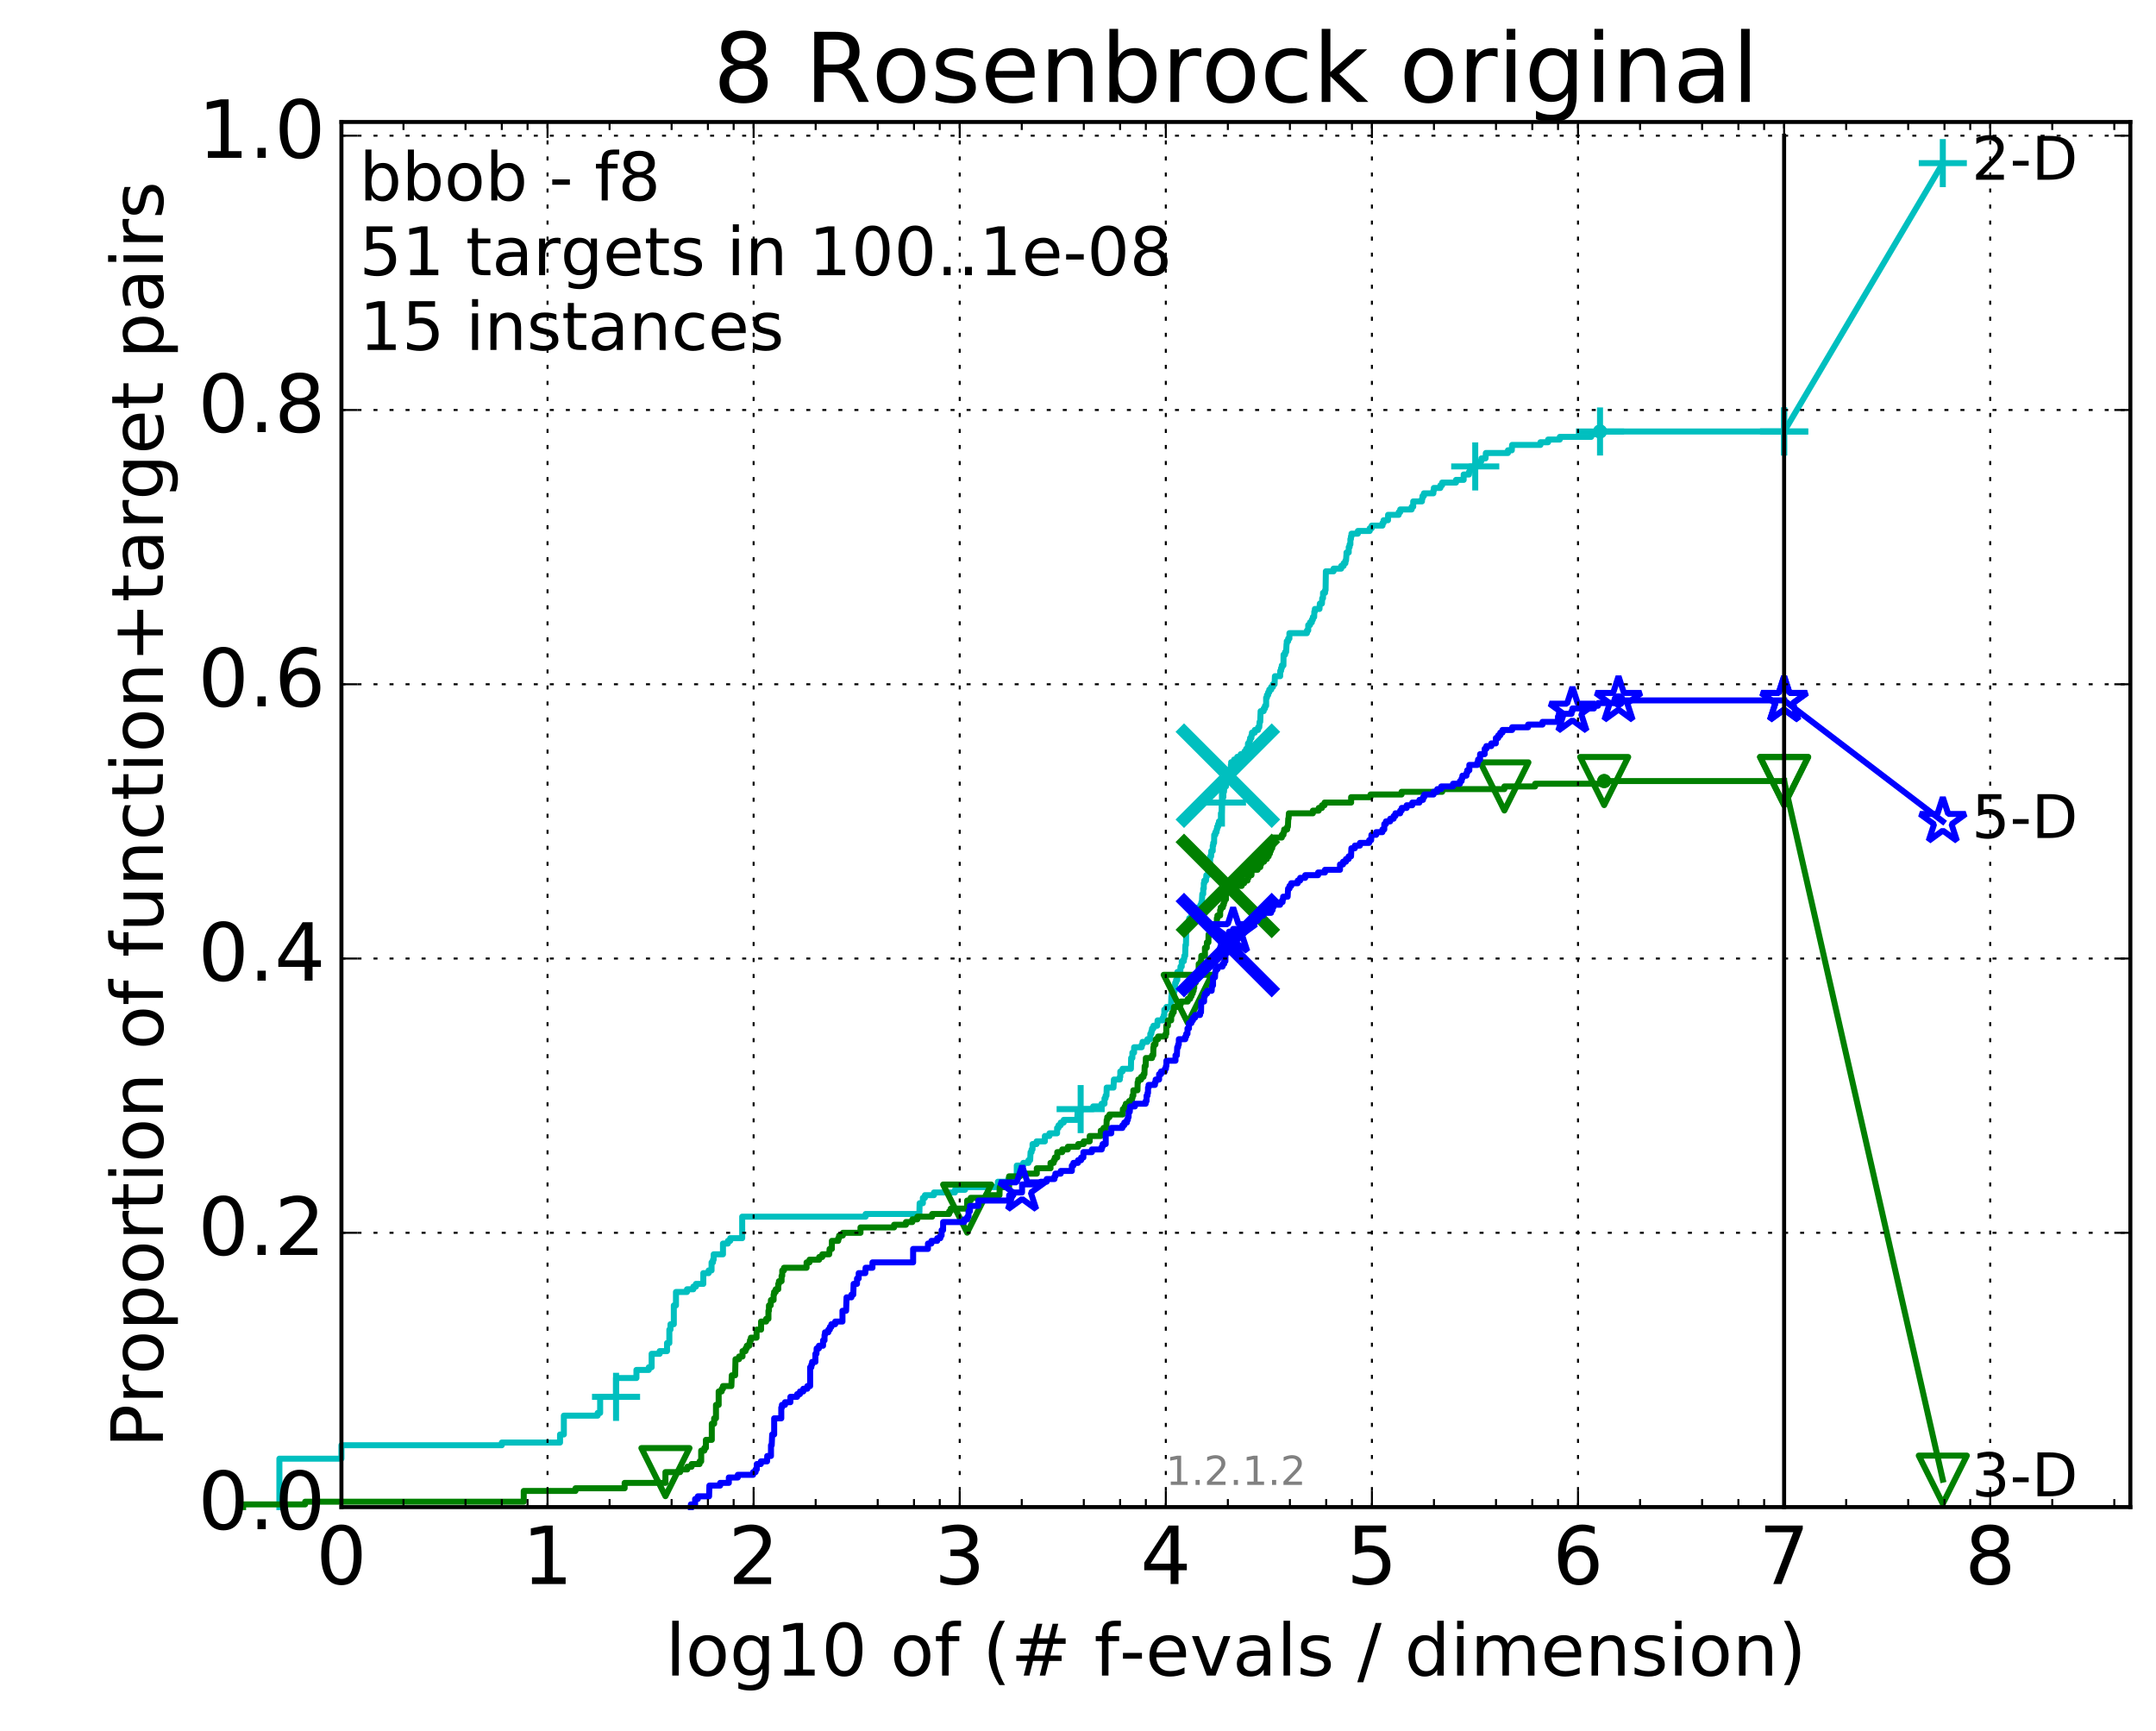 <?xml version="1.0" encoding="utf-8" standalone="no"?>
<!DOCTYPE svg PUBLIC "-//W3C//DTD SVG 1.1//EN"
  "http://www.w3.org/Graphics/SVG/1.1/DTD/svg11.dtd">
<!-- Created with matplotlib (http://matplotlib.org/) -->
<svg height="432pt" version="1.1" viewBox="0 0 538 432" width="538pt" xmlns="http://www.w3.org/2000/svg" xmlns:xlink="http://www.w3.org/1999/xlink">
 <defs>
  <style type="text/css">
*{stroke-linecap:butt;stroke-linejoin:round;stroke-miterlimit:100000;}
  </style>
 </defs>
 <g id="figure_1">
  <g id="patch_1">
   <path d="M 0 432.436 
L 538.8 432.436 
L 538.8 0 
L 0 0 
z
" style="fill:#ffffff;"/>
  </g>
  <g id="axes_1">
   <g id="patch_2">
    <path d="M 85.2 376.036 
L 531.6 376.036 
L 531.6 30.436 
L 85.2 30.436 
z
" style="fill:#ffffff;"/>
   </g>
   <g id="line2d_1">
    <defs>
     <path d="M 0 1.5 
C 0.398 1.5 0.779 1.342 1.061 1.061 
C 1.342 0.779 1.5 0.398 1.5 0 
C 1.5 -0.398 1.342 -0.779 1.061 -1.061 
C 0.779 -1.342 0.398 -1.5 0 -1.5 
C -0.398 -1.5 -0.779 -1.342 -1.061 -1.061 
C -1.342 -0.779 -1.5 -0.398 -1.5 0 
C -1.5 0.398 -1.342 0.779 -1.061 1.061 
C -0.779 1.342 -0.398 1.5 0 1.5 
z
" id="m97b1a8ccd9" style="stroke:#00bfbf;stroke-width:0.5;"/>
    </defs>
    <g>
     <use style="fill:#00bfbf;stroke:#00bfbf;stroke-width:0.5;" x="399.263" xlink:href="#m97b1a8ccd9" y="107.661"/>
     <use style="fill:#00bfbf;stroke:#00bfbf;stroke-width:0.5;" x="399.263" xlink:href="#m97b1a8ccd9" y="107.661"/>
    </g>
   </g>
   <g id="line2d_2">
    <path d="M 69.718 376.036 
L 69.718 363.959 
L 85.2 363.959 
L 85.2 360.605 
L 125.219 360.605 
L 125.219 359.934 
L 139.75 359.934 
L 139.75 357.921 
L 140.701 357.921 
L 140.701 353.224 
L 149.128 353.224 
L 149.128 352.553 
L 149.757 352.553 
L 149.757 348.528 
L 153.725 348.528 
L 153.725 343.831 
L 158.813 343.831 
L 158.813 341.818 
L 161.899 341.818 
L 161.899 341.147 
L 162.608 341.147 
L 162.608 337.793 
L 164.609 337.793 
L 164.609 337.122 
L 166.446 337.122 
L 166.446 335.109 
L 167.026 335.109 
L 167.026 331.754 
L 167.311 331.754 
L 167.311 330.412 
L 168.143 330.412 
L 168.143 325.716 
L 168.681 325.716 
L 168.681 322.361 
L 171.43 322.361 
L 171.43 321.69 
L 173.018 321.69 
L 173.018 321.019 
L 173.665 321.019 
L 173.665 320.348 
L 175.502 320.348 
L 175.502 317.665 
L 176.833 317.665 
L 176.833 316.994 
L 177.56 316.994 
L 177.56 314.981 
L 177.914 314.981 
L 177.914 314.31 
L 178.089 314.31 
L 178.089 312.968 
L 180.408 312.968 
L 180.408 310.284 
L 181.632 310.284 
L 181.632 309.613 
L 182.22 309.613 
L 182.22 308.942 
L 185.202 308.942 
L 185.202 303.575 
L 216.006 303.575 
L 216.006 302.904 
L 229.413 302.904 
L 229.483 300.22 
L 230.29 300.22 
L 230.29 298.878 
L 230.806 298.878 
L 230.806 298.207 
L 233.06 298.207 
L 233.06 297.537 
L 238.293 297.537 
L 238.293 296.866 
L 240.819 296.866 
L 240.819 296.195 
L 249.013 296.195 
L 249.013 294.853 
L 251.586 294.853 
L 251.586 294.182 
L 253.316 294.182 
L 253.316 293.511 
L 253.721 293.511 
L 253.721 290.827 
L 255.349 290.827 
L 255.349 290.156 
L 256.634 290.156 
L 256.634 289.485 
L 257.06 289.485 
L 257.162 287.472 
L 257.419 287.472 
L 257.419 286.802 
L 257.657 286.802 
L 257.657 285.46 
L 258.659 285.46 
L 258.659 284.789 
L 260.733 284.789 
L 260.733 283.447 
L 261.876 283.447 
L 261.876 282.776 
L 263.784 282.776 
L 263.784 281.434 
L 264.146 281.434 
L 264.146 280.763 
L 264.694 280.763 
L 264.694 280.092 
L 265.44 280.092 
L 265.44 279.421 
L 268.819 279.421 
L 268.897 277.408 
L 269.662 277.408 
L 269.662 276.737 
L 272.782 276.737 
L 272.782 276.067 
L 274.87 276.067 
L 274.87 275.396 
L 275.615 275.396 
L 275.615 274.054 
L 275.882 274.054 
L 275.882 273.383 
L 276.104 273.383 
L 276.164 271.37 
L 277.858 271.37 
L 277.96 269.357 
L 279.438 269.357 
L 279.438 268.686 
L 279.553 268.686 
L 279.553 267.344 
L 280.116 267.344 
L 280.116 266.673 
L 282.202 266.673 
L 282.259 263.99 
L 282.567 263.99 
L 282.567 262.648 
L 282.993 262.648 
L 283 261.306 
L 284.892 261.306 
L 284.892 260.635 
L 285.103 260.635 
L 285.103 259.964 
L 286.31 259.964 
L 286.31 259.293 
L 287.039 259.293 
L 287.039 257.951 
L 287.301 257.951 
L 287.301 257.28 
L 287.464 257.28 
L 287.464 256.609 
L 287.823 256.609 
L 287.823 255.938 
L 288.764 255.938 
L 288.861 254.597 
L 290.158 254.597 
L 290.158 253.926 
L 290.422 253.926 
L 290.422 253.255 
L 290.545 253.255 
L 290.547 251.913 
L 291.072 251.913 
L 291.072 251.242 
L 292.208 251.242 
L 292.312 248.558 
L 292.379 248.558 
L 292.379 247.887 
L 292.944 247.887 
L 292.944 247.216 
L 293.156 247.216 
L 293.249 245.203 
L 293.471 245.203 
L 293.471 244.532 
L 293.781 244.532 
L 293.795 242.52 
L 294.522 242.52 
L 294.576 241.178 
L 294.885 241.178 
L 294.885 239.836 
L 295.408 239.836 
L 295.408 239.165 
L 295.528 239.165 
L 295.528 238.494 
L 295.747 238.494 
L 295.807 235.81 
L 295.939 235.81 
L 296.042 230.443 
L 296.68 230.443 
L 296.762 229.101 
L 297.265 229.101 
L 297.348 227.759 
L 298.991 227.759 
L 298.991 226.417 
L 299.563 226.417 
L 299.563 225.746 
L 299.801 225.746 
L 299.801 225.075 
L 299.913 225.075 
L 300.017 223.062 
L 300.247 223.062 
L 300.247 221.721 
L 300.388 221.721 
L 300.388 220.379 
L 300.518 220.379 
L 300.518 219.708 
L 300.94 219.708 
L 301.027 218.366 
L 301.498 218.366 
L 301.498 216.353 
L 301.744 216.353 
L 301.744 215.682 
L 301.942 215.682 
L 301.982 213.669 
L 302.219 213.669 
L 302.264 212.327 
L 302.62 212.327 
L 302.62 210.986 
L 302.747 210.986 
L 302.747 210.315 
L 302.954 210.315 
L 302.991 208.302 
L 303.274 208.302 
L 303.274 207.631 
L 303.571 207.631 
L 303.571 206.96 
L 303.716 206.96 
L 303.716 206.289 
L 303.963 206.289 
L 303.963 205.618 
L 304.176 205.618 
L 304.176 204.947 
L 304.666 204.947 
L 304.666 202.934 
L 304.839 202.934 
L 304.92 200.251 
L 305.088 200.251 
L 305.088 198.909 
L 305.27 198.909 
L 305.275 197.567 
L 305.428 197.567 
L 305.52 196.225 
L 305.926 196.225 
L 306.014 194.212 
L 306.147 194.212 
L 306.147 193.541 
L 306.443 193.541 
L 306.494 192.199 
L 307.099 192.199 
L 307.15 190.857 
L 307.221 190.857 
L 307.221 190.187 
L 307.953 190.187 
L 307.953 189.516 
L 308.734 189.516 
L 308.734 188.845 
L 309.607 188.845 
L 309.607 188.174 
L 310.538 188.174 
L 310.538 187.503 
L 310.962 187.503 
L 310.962 186.832 
L 311.372 186.832 
L 311.417 185.49 
L 311.793 185.49 
L 311.793 184.819 
L 311.942 184.819 
L 311.942 184.148 
L 312.267 184.148 
L 312.267 183.477 
L 312.399 183.477 
L 312.399 182.806 
L 313.111 182.806 
L 313.111 182.135 
L 313.938 182.135 
L 313.938 181.464 
L 314.234 181.464 
L 314.312 180.122 
L 314.469 180.122 
L 314.569 177.439 
L 315.333 177.439 
L 315.333 176.768 
L 315.663 176.768 
L 315.663 176.097 
L 315.948 176.097 
L 315.948 174.084 
L 316.15 174.084 
L 316.15 173.413 
L 316.449 173.413 
L 316.449 172.742 
L 316.721 172.742 
L 316.721 172.071 
L 317.205 172.071 
L 317.205 171.4 
L 317.637 171.4 
L 317.637 170.729 
L 318.05 170.729 
L 318.137 168.717 
L 319.45 168.717 
L 319.466 167.375 
L 319.673 167.375 
L 319.673 166.704 
L 319.859 166.704 
L 319.859 166.033 
L 320.261 166.033 
L 320.294 163.349 
L 320.678 163.349 
L 320.678 162.678 
L 320.935 162.678 
L 321.042 160.665 
L 321.093 160.665 
L 321.093 159.994 
L 321.444 159.994 
L 321.444 159.323 
L 321.754 159.323 
L 321.754 157.982 
L 326.131 157.982 
L 326.131 157.311 
L 326.449 157.311 
L 326.449 155.969 
L 326.893 155.969 
L 326.893 155.298 
L 327.349 155.298 
L 327.349 154.627 
L 327.609 154.627 
L 327.609 153.956 
L 327.93 153.956 
L 327.971 152.614 
L 328.109 152.614 
L 328.109 151.943 
L 329.259 151.943 
L 329.345 150.601 
L 329.869 150.601 
L 329.941 149.259 
L 330.142 149.259 
L 330.146 147.917 
L 330.646 147.917 
L 330.646 147.246 
L 330.778 147.246 
L 330.851 142.55 
L 332.774 142.55 
L 332.774 141.879 
L 334.678 141.879 
L 334.678 141.208 
L 335.275 141.208 
L 335.275 140.537 
L 335.725 140.537 
L 335.725 139.866 
L 335.884 139.866 
L 335.974 138.524 
L 336.002 138.524 
L 336.002 137.853 
L 336.556 137.853 
L 336.556 136.511 
L 336.771 136.511 
L 336.771 135.841 
L 336.971 135.841 
L 336.971 134.499 
L 337.108 134.499 
L 337.108 133.828 
L 337.243 133.828 
L 337.243 133.157 
L 338.836 133.157 
L 338.836 132.486 
L 341.796 132.486 
L 341.796 131.815 
L 342.294 131.815 
L 342.294 131.144 
L 344.983 131.144 
L 344.983 130.473 
L 345.259 130.473 
L 345.259 129.802 
L 346.356 129.802 
L 346.374 128.46 
L 349.027 128.46 
L 349.027 127.789 
L 349.403 127.789 
L 349.403 127.118 
L 352.258 127.118 
L 352.258 126.447 
L 352.647 126.447 
L 352.647 125.106 
L 354.828 125.106 
L 354.828 124.435 
L 354.955 124.435 
L 354.955 123.764 
L 355.311 123.764 
L 355.311 123.093 
L 357.68 123.093 
L 357.68 122.422 
L 357.8 122.422 
L 357.8 121.751 
L 359.428 121.751 
L 359.428 121.08 
L 359.863 121.08 
L 359.863 120.409 
L 363.328 120.409 
L 363.328 119.738 
L 365.237 119.738 
L 365.237 118.396 
L 366.572 118.396 
L 366.572 117.725 
L 366.785 117.725 
L 366.865 116.383 
L 368.124 116.383 
L 368.124 115.712 
L 369.404 115.712 
L 369.404 115.041 
L 369.662 115.041 
L 369.662 114.371 
L 370.696 114.371 
L 370.777 113.029 
L 376.29 113.029 
L 376.29 112.358 
L 377.247 112.358 
L 377.319 111.016 
L 384.395 111.016 
L 384.395 110.345 
L 386.307 110.345 
L 386.307 109.674 
L 389.227 109.674 
L 389.227 109.003 
L 397.062 109.003 
L 397.062 108.332 
L 399.263 108.332 
L 399.263 107.661 
L 445.2 107.661 
L 445.2 107.661 
" style="fill:none;stroke:#00bfbf;stroke-linecap:square;stroke-width:1.5;"/>
   </g>
   <g id="line2d_3">
    <defs>
     <path d="M -6 0 
L 6 0 
M 0 6 
L 0 -6 
" id="m61336242bd" style="stroke:#00bfbf;stroke-width:1.5;"/>
    </defs>
    <g>
     <use style="fill:none;stroke:#00bfbf;stroke-width:1.5;" x="153.725" xlink:href="#m61336242bd" y="348.528"/>
     <use style="fill:none;stroke:#00bfbf;stroke-width:1.5;" x="269.662" xlink:href="#m61336242bd" y="276.737"/>
     <use style="fill:none;stroke:#00bfbf;stroke-width:1.5;" x="304.92" xlink:href="#m61336242bd" y="200.251"/>
     <use style="fill:none;stroke:#00bfbf;stroke-width:1.5;" x="368.124" xlink:href="#m61336242bd" y="116.383"/>
     <use style="fill:none;stroke:#00bfbf;stroke-width:1.5;" x="399.263" xlink:href="#m61336242bd" y="107.661"/>
     <use style="fill:none;stroke:#00bfbf;stroke-width:1.5;" x="445.2" xlink:href="#m61336242bd" y="107.661"/>
    </g>
   </g>
   <g id="line2d_4"/>
   <g id="line2d_5">
    <path clip-path="url(#p4ea8fc19db)" d="M 306.396 193.541 
" style="fill:none;stroke:#00bfbf;stroke-linecap:square;"/>
    <defs>
     <path d="M -12 12 
L 12 -12 
M -12 -12 
L 12 12 
" id="m55eabee3e4" style="stroke:#00bfbf;stroke-width:3.0;"/>
    </defs>
    <g clip-path="url(#p4ea8fc19db)">
     <use style="fill:#00bfbf;stroke:#00bfbf;stroke-width:3.0;" x="306.396" xlink:href="#m55eabee3e4" y="193.541"/>
    </g>
   </g>
   <g id="line2d_6">
    <defs>
     <path d="M 0 1.5 
C 0.398 1.5 0.779 1.342 1.061 1.061 
C 1.342 0.779 1.5 0.398 1.5 0 
C 1.5 -0.398 1.342 -0.779 1.061 -1.061 
C 0.779 -1.342 0.398 -1.5 0 -1.5 
C -0.398 -1.5 -0.779 -1.342 -1.061 -1.061 
C -1.342 -0.779 -1.5 -0.398 -1.5 0 
C -1.5 0.398 -1.342 0.779 -1.061 1.061 
C -0.779 1.342 -0.398 1.5 0 1.5 
z
" id="mc4107dac43" style="stroke:#008000;stroke-width:0.5;"/>
    </defs>
    <g>
     <use style="fill:#008000;stroke:#008000;stroke-width:0.5;" x="400.296" xlink:href="#mc4107dac43" y="194.883"/>
     <use style="fill:#008000;stroke:#008000;stroke-width:0.5;" x="400.296" xlink:href="#mc4107dac43" y="194.883"/>
    </g>
   </g>
   <g id="line2d_7">
    <path d="M 60.662 376.036 
L 60.662 375.365 
L 76.144 375.365 
L 76.144 374.694 
L 130.694 374.694 
L 130.694 372.011 
L 143.606 372.011 
L 143.606 371.34 
L 155.87 371.34 
L 155.87 369.998 
L 166.051 369.998 
L 166.051 367.314 
L 169.72 367.314 
L 169.72 366.643 
L 171.508 366.643 
L 171.508 365.972 
L 172.576 365.972 
L 172.576 365.301 
L 174.569 365.301 
L 174.569 364.63 
L 174.973 364.63 
L 174.973 361.947 
L 175.762 361.947 
L 175.762 361.276 
L 176.146 361.276 
L 176.146 359.263 
L 177.619 359.263 
L 177.619 355.237 
L 178.205 355.237 
L 178.205 353.895 
L 178.663 353.895 
L 178.663 350.541 
L 179.334 350.541 
L 179.334 347.186 
L 180.091 347.186 
L 180.091 346.515 
L 180.408 346.515 
L 180.408 345.844 
L 182.508 345.844 
L 182.603 343.16 
L 183.442 343.16 
L 183.534 339.135 
L 184.427 339.135 
L 184.427 338.464 
L 185.286 338.464 
L 185.286 337.122 
L 186.032 337.122 
L 186.032 336.451 
L 186.356 336.451 
L 186.356 335.78 
L 186.99 335.78 
L 186.99 335.109 
L 187.145 335.109 
L 187.145 334.438 
L 187.377 334.438 
L 187.377 333.767 
L 188.79 333.767 
L 188.79 331.754 
L 189.914 331.754 
L 189.914 329.742 
L 191.179 329.742 
L 191.179 329.071 
L 191.754 329.071 
L 191.754 327.058 
L 191.88 327.058 
L 191.88 325.716 
L 192.315 325.716 
L 192.376 324.374 
L 193.041 324.374 
L 193.041 323.032 
L 193.16 323.032 
L 193.16 322.361 
L 193.571 322.361 
L 193.571 321.69 
L 194.202 321.69 
L 194.202 320.348 
L 194.371 320.348 
L 194.371 319.677 
L 195.034 319.677 
L 195.034 318.336 
L 195.197 318.336 
L 195.197 316.994 
L 195.625 316.994 
L 195.625 316.323 
L 201.268 316.323 
L 201.268 314.981 
L 201.998 314.981 
L 201.998 314.31 
L 204.415 314.31 
L 204.415 313.639 
L 205.189 313.639 
L 205.189 312.968 
L 206.918 312.968 
L 207.014 311.626 
L 207.58 311.626 
L 207.58 309.613 
L 209.168 309.613 
L 209.168 308.942 
L 209.399 308.942 
L 209.399 308.272 
L 210.324 308.272 
L 210.324 307.601 
L 214.724 307.601 
L 214.724 306.259 
L 223.108 306.259 
L 223.108 305.588 
L 226.065 305.588 
L 226.065 304.917 
L 227.663 304.917 
L 227.663 304.246 
L 228.905 304.246 
L 228.905 303.575 
L 232.599 303.575 
L 232.599 302.904 
L 236.849 302.904 
L 236.849 302.233 
L 237.24 302.233 
L 237.24 301.562 
L 241.342 301.562 
L 241.342 299.549 
L 242.215 299.549 
L 242.215 298.878 
L 246.05 298.878 
L 246.05 298.207 
L 249.408 298.207 
L 249.466 296.195 
L 251.801 296.195 
L 251.801 293.511 
L 254.539 293.511 
L 254.539 292.84 
L 258.721 292.84 
L 258.721 291.498 
L 262.142 291.498 
L 262.142 290.156 
L 262.93 290.156 
L 262.93 289.485 
L 263.212 289.485 
L 263.212 288.814 
L 263.821 288.814 
L 263.821 287.472 
L 265.063 287.472 
L 265.063 286.802 
L 266.464 286.802 
L 266.464 286.131 
L 269.047 286.131 
L 269.047 285.46 
L 270.415 285.46 
L 270.415 284.789 
L 271.92 284.789 
L 271.92 283.447 
L 274.682 283.447 
L 274.682 282.105 
L 275.375 282.105 
L 275.375 281.434 
L 276.084 281.434 
L 276.158 279.421 
L 276.3 279.421 
L 276.3 278.75 
L 276.845 278.75 
L 276.845 278.079 
L 280.146 278.079 
L 280.192 276.737 
L 280.655 276.737 
L 280.655 276.067 
L 280.937 276.067 
L 280.937 275.396 
L 281.756 275.396 
L 281.756 274.725 
L 282.437 274.725 
L 282.437 274.054 
L 282.58 274.054 
L 282.58 273.383 
L 282.81 273.383 
L 282.81 272.041 
L 283.838 272.041 
L 283.882 270.028 
L 284.029 270.028 
L 284.029 269.357 
L 284.761 269.357 
L 284.761 268.686 
L 285.348 268.686 
L 285.348 268.015 
L 285.58 268.015 
L 285.639 266.002 
L 285.877 266.002 
L 285.935 263.99 
L 287.472 263.99 
L 287.472 263.319 
L 287.78 263.319 
L 287.814 261.306 
L 287.899 261.306 
L 287.899 260.635 
L 288.32 260.635 
L 288.426 259.293 
L 288.987 259.293 
L 288.987 258.622 
L 290.839 258.622 
L 290.839 257.951 
L 291.038 257.951 
L 291.038 255.938 
L 291.445 255.938 
L 291.445 254.597 
L 292.244 254.597 
L 292.27 253.255 
L 292.521 253.255 
L 292.521 252.584 
L 292.878 252.584 
L 292.954 251.242 
L 294.435 251.242 
L 294.435 250.571 
L 294.645 250.571 
L 294.645 249.9 
L 296.383 249.9 
L 296.383 249.229 
L 296.99 249.229 
L 296.99 248.558 
L 297.328 248.558 
L 297.328 247.887 
L 297.629 247.887 
L 297.629 247.216 
L 297.851 247.216 
L 297.851 246.545 
L 297.997 246.545 
L 297.997 245.203 
L 298.376 245.203 
L 298.376 244.532 
L 298.577 244.532 
L 298.647 243.191 
L 299.1 243.191 
L 299.115 240.507 
L 299.611 240.507 
L 299.611 239.836 
L 299.729 239.836 
L 299.775 238.494 
L 300.675 238.494 
L 300.675 236.481 
L 301.133 236.481 
L 301.161 235.139 
L 301.538 235.139 
L 301.584 233.127 
L 302.169 233.127 
L 302.169 232.456 
L 303.067 232.456 
L 303.067 231.785 
L 303.22 231.785 
L 303.22 231.114 
L 303.441 231.114 
L 303.441 230.443 
L 303.65 230.443 
L 303.65 229.101 
L 303.79 229.101 
L 303.79 228.43 
L 304.469 228.43 
L 304.469 227.088 
L 304.613 227.088 
L 304.613 226.417 
L 305.146 226.417 
L 305.146 225.746 
L 305.386 225.746 
L 305.386 225.075 
L 305.568 225.075 
L 305.568 224.404 
L 305.926 224.404 
L 305.926 222.392 
L 306.203 222.392 
L 306.285 221.05 
L 309.852 221.05 
L 309.852 220.379 
L 310.463 220.379 
L 310.463 219.708 
L 311.301 219.708 
L 311.301 219.037 
L 311.556 219.037 
L 311.556 218.366 
L 312.282 218.366 
L 312.364 217.024 
L 313.812 217.024 
L 313.812 216.353 
L 314.492 216.353 
L 314.492 215.682 
L 314.699 215.682 
L 314.699 215.011 
L 315.427 215.011 
L 315.427 214.34 
L 316.126 214.34 
L 316.126 213.669 
L 316.575 213.669 
L 316.575 212.998 
L 316.887 212.998 
L 316.887 212.327 
L 317.124 212.327 
L 317.124 211.657 
L 317.458 211.657 
L 317.458 210.986 
L 317.627 210.986 
L 317.669 209.644 
L 317.801 209.644 
L 317.801 208.973 
L 319.861 208.973 
L 319.861 208.302 
L 320.275 208.302 
L 320.275 207.631 
L 320.449 207.631 
L 320.449 206.96 
L 321.196 206.96 
L 321.196 206.289 
L 321.378 206.289 
L 321.467 204.276 
L 321.548 204.276 
L 321.623 202.934 
L 327.612 202.934 
L 327.612 202.263 
L 329.068 202.263 
L 329.068 201.592 
L 329.878 201.592 
L 329.878 200.922 
L 330.525 200.922 
L 330.525 200.251 
L 337.155 200.251 
L 337.155 198.909 
L 341.998 198.909 
L 341.998 198.238 
L 349.742 198.238 
L 349.742 197.567 
L 359.879 197.567 
L 359.879 196.896 
L 375.398 196.896 
L 375.398 196.225 
L 383.069 196.225 
L 383.069 195.554 
L 400.296 195.554 
L 400.296 194.883 
L 445.2 194.883 
L 445.2 194.883 
" style="fill:none;stroke:#008000;stroke-linecap:square;stroke-width:1.5;"/>
   </g>
   <g id="line2d_8">
    <defs>
     <path d="M -0 6 
L 6 -6 
L -6 -6 
z
" id="mdfe8ab1e2f" style="stroke:#008000;stroke-linejoin:miter;stroke-width:1.5;"/>
    </defs>
    <g>
     <use style="fill:none;stroke:#008000;stroke-linejoin:miter;stroke-width:1.5;" x="166.051" xlink:href="#mdfe8ab1e2f" y="367.314"/>
     <use style="fill:none;stroke:#008000;stroke-linejoin:miter;stroke-width:1.5;" x="241.342" xlink:href="#mdfe8ab1e2f" y="301.562"/>
     <use style="fill:none;stroke:#008000;stroke-linejoin:miter;stroke-width:1.5;" x="296.383" xlink:href="#mdfe8ab1e2f" y="249.229"/>
     <use style="fill:none;stroke:#008000;stroke-linejoin:miter;stroke-width:1.5;" x="375.398" xlink:href="#mdfe8ab1e2f" y="196.225"/>
     <use style="fill:none;stroke:#008000;stroke-linejoin:miter;stroke-width:1.5;" x="400.296" xlink:href="#mdfe8ab1e2f" y="194.883"/>
     <use style="fill:none;stroke:#008000;stroke-linejoin:miter;stroke-width:1.5;" x="445.2" xlink:href="#mdfe8ab1e2f" y="194.883"/>
    </g>
   </g>
   <g id="line2d_9"/>
   <g id="line2d_10">
    <path clip-path="url(#p4ea8fc19db)" d="M 306.396 221.05 
" style="fill:none;stroke:#008000;stroke-linecap:square;"/>
    <defs>
     <path d="M -12 12 
L 12 -12 
M -12 -12 
L 12 12 
" id="m5bea516c61" style="stroke:#008000;stroke-width:3.0;"/>
    </defs>
    <g clip-path="url(#p4ea8fc19db)">
     <use style="fill:#008000;stroke:#008000;stroke-width:3.0;" x="306.396" xlink:href="#m5bea516c61" y="221.05"/>
    </g>
   </g>
   <g id="line2d_11">
    <defs>
     <path d="M 0 1.5 
C 0.398 1.5 0.779 1.342 1.061 1.061 
C 1.342 0.779 1.5 0.398 1.5 0 
C 1.5 -0.398 1.342 -0.779 1.061 -1.061 
C 0.779 -1.342 0.398 -1.5 0 -1.5 
C -0.398 -1.5 -0.779 -1.342 -1.061 -1.061 
C -1.342 -0.779 -1.5 -0.398 -1.5 0 
C -1.5 0.398 -1.342 0.779 -1.061 1.061 
C -0.779 1.342 -0.398 1.5 0 1.5 
z
" id="m114f4738a3" style="stroke:#0000ff;stroke-width:0.5;"/>
    </defs>
    <g>
     <use style="fill:#0000ff;stroke:#0000ff;stroke-width:0.5;" x="403.881" xlink:href="#m114f4738a3" y="174.755"/>
     <use style="fill:#0000ff;stroke:#0000ff;stroke-width:0.5;" x="403.881" xlink:href="#m114f4738a3" y="174.755"/>
    </g>
   </g>
   <g id="line2d_12">
    <path d="M 172.396 376.036 
L 172.396 375.365 
L 173.452 375.365 
L 173.452 374.023 
L 174.128 374.023 
L 174.128 373.352 
L 176.944 373.352 
L 177.017 370.669 
L 179.705 370.669 
L 179.705 369.998 
L 181.869 369.998 
L 181.869 368.656 
L 184.11 368.656 
L 184.11 367.985 
L 187.923 367.985 
L 187.923 367.314 
L 188.543 367.314 
L 188.543 366.643 
L 188.847 366.643 
L 188.847 365.301 
L 189.859 365.301 
L 189.859 364.63 
L 191.411 364.63 
L 191.449 363.288 
L 192.388 363.288 
L 192.388 360.605 
L 192.572 360.605 
L 192.681 357.921 
L 193.184 357.921 
L 193.184 353.895 
L 194.958 353.895 
L 194.958 351.212 
L 195.121 351.212 
L 195.121 350.541 
L 195.889 350.541 
L 195.889 349.87 
L 197.232 349.87 
L 197.232 348.528 
L 198.915 348.528 
L 198.915 347.857 
L 199.618 347.857 
L 199.618 347.186 
L 200.454 347.186 
L 200.454 346.515 
L 201.457 346.515 
L 201.457 345.844 
L 202.157 345.844 
L 202.157 341.147 
L 202.463 341.147 
L 202.463 340.477 
L 202.65 340.477 
L 202.65 339.806 
L 203.472 339.806 
L 203.472 337.793 
L 203.739 337.793 
L 203.783 336.451 
L 204.35 336.451 
L 204.35 335.78 
L 205.381 335.78 
L 205.381 334.438 
L 205.749 334.438 
L 205.749 333.096 
L 205.87 333.096 
L 205.87 332.425 
L 206.699 332.425 
L 206.699 331.754 
L 207.084 331.754 
L 207.084 331.083 
L 207.461 331.083 
L 207.461 330.412 
L 208.415 330.412 
L 208.415 329.742 
L 210.225 329.742 
L 210.225 327.058 
L 211.133 327.058 
L 211.244 323.703 
L 212.46 323.703 
L 212.46 323.032 
L 212.92 323.032 
L 213.008 320.348 
L 213.854 320.348 
L 213.854 319.007 
L 214.272 319.007 
L 214.272 317.665 
L 215.923 317.665 
L 215.999 316.323 
L 217.709 316.323 
L 217.709 314.981 
L 227.859 314.981 
L 227.859 311.626 
L 231.558 311.626 
L 231.558 310.284 
L 232.414 310.284 
L 232.414 309.613 
L 233.867 309.613 
L 233.867 308.942 
L 234.652 308.942 
L 234.652 308.272 
L 234.966 308.272 
L 234.966 306.93 
L 235.335 306.93 
L 235.346 304.917 
L 240.605 304.917 
L 240.605 304.246 
L 241.394 304.246 
L 241.394 303.575 
L 241.683 303.575 
L 241.683 302.233 
L 242.037 302.233 
L 242.037 300.891 
L 244.135 300.891 
L 244.135 299.549 
L 251.816 299.549 
L 251.816 298.207 
L 252.866 298.207 
L 252.866 297.537 
L 255.034 297.537 
L 255.05 295.524 
L 259.736 295.524 
L 259.736 294.853 
L 261.187 294.853 
L 261.187 294.182 
L 263.13 294.182 
L 263.13 293.511 
L 263.358 293.511 
L 263.358 292.84 
L 264.692 292.84 
L 264.692 292.169 
L 267.466 292.169 
L 267.466 290.827 
L 267.856 290.827 
L 267.856 290.156 
L 268.997 290.156 
L 268.997 289.485 
L 269.78 289.485 
L 269.78 288.814 
L 270.344 288.814 
L 270.344 287.472 
L 272.458 287.472 
L 272.458 286.802 
L 274.916 286.802 
L 274.916 286.131 
L 275.149 286.131 
L 275.149 285.46 
L 275.914 285.46 
L 275.924 282.776 
L 277.298 282.776 
L 277.319 281.434 
L 280.076 281.434 
L 280.076 280.763 
L 280.548 280.763 
L 280.548 280.092 
L 281.202 280.092 
L 281.202 279.421 
L 281.448 279.421 
L 281.448 278.75 
L 281.626 278.75 
L 281.626 277.408 
L 281.922 277.408 
L 281.994 276.067 
L 283.206 276.067 
L 283.206 275.396 
L 285.887 275.396 
L 285.887 274.725 
L 286.113 274.725 
L 286.113 273.383 
L 286.346 273.383 
L 286.346 272.712 
L 286.474 272.712 
L 286.474 271.37 
L 286.619 271.37 
L 286.619 270.699 
L 288.199 270.699 
L 288.199 270.028 
L 288.378 270.028 
L 288.378 269.357 
L 289.235 269.357 
L 289.235 268.015 
L 289.731 268.015 
L 289.731 267.344 
L 290.678 267.344 
L 290.678 266.673 
L 290.938 266.673 
L 290.938 266.002 
L 291.064 266.002 
L 291.064 264.661 
L 293.329 264.661 
L 293.329 263.319 
L 293.669 263.319 
L 293.756 261.306 
L 293.979 261.306 
L 293.979 260.635 
L 294.15 260.635 
L 294.163 259.293 
L 295.761 259.293 
L 295.761 258.622 
L 296.006 258.622 
L 296.006 257.951 
L 296.321 257.951 
L 296.321 256.609 
L 296.69 256.609 
L 296.69 255.267 
L 297.305 255.267 
L 297.305 254.597 
L 297.682 254.597 
L 297.682 253.926 
L 298.222 253.926 
L 298.222 253.255 
L 299.455 253.255 
L 299.455 252.584 
L 299.693 252.584 
L 299.751 249.9 
L 300.465 249.9 
L 300.465 248.558 
L 300.677 248.558 
L 300.677 247.887 
L 301.209 247.887 
L 301.209 247.216 
L 302.355 247.216 
L 302.454 245.874 
L 302.695 245.874 
L 302.695 243.862 
L 303.178 243.862 
L 303.245 242.52 
L 303.354 242.52 
L 303.354 241.849 
L 303.814 241.849 
L 303.814 241.178 
L 305.063 241.178 
L 305.063 240.507 
L 305.477 240.507 
L 305.477 239.836 
L 305.782 239.836 
L 305.808 237.823 
L 306.184 237.823 
L 306.184 236.481 
L 306.391 236.481 
L 306.391 235.81 
L 306.603 235.81 
L 306.695 232.456 
L 307.71 232.456 
L 307.71 231.785 
L 311.243 231.785 
L 311.243 230.443 
L 312.72 230.443 
L 312.72 229.772 
L 313.792 229.772 
L 313.792 229.101 
L 313.963 229.101 
L 313.963 228.43 
L 315.251 228.43 
L 315.251 227.759 
L 317.187 227.759 
L 317.187 227.088 
L 317.546 227.088 
L 317.546 226.417 
L 317.748 226.417 
L 317.748 225.746 
L 319.434 225.746 
L 319.434 225.075 
L 320.049 225.075 
L 320.049 224.404 
L 320.197 224.404 
L 320.197 223.733 
L 321.315 223.733 
L 321.423 221.721 
L 321.772 221.721 
L 321.772 221.05 
L 322.203 221.05 
L 322.203 220.379 
L 323.832 220.379 
L 323.832 219.708 
L 324.433 219.708 
L 324.433 219.037 
L 325.695 219.037 
L 325.695 218.366 
L 328.915 218.366 
L 328.915 217.695 
L 330.632 217.695 
L 330.632 217.024 
L 334.38 217.024 
L 334.38 215.682 
L 335.137 215.682 
L 335.137 215.011 
L 335.862 215.011 
L 335.862 214.34 
L 336.535 214.34 
L 336.535 213.669 
L 337.133 213.669 
L 337.221 211.657 
L 338.089 211.657 
L 338.089 210.986 
L 339.349 210.986 
L 339.349 210.315 
L 341.65 210.315 
L 341.65 209.644 
L 342.151 209.644 
L 342.223 208.302 
L 343.4 208.302 
L 343.4 207.631 
L 344.959 207.631 
L 344.959 206.96 
L 345.429 206.96 
L 345.429 205.618 
L 345.839 205.618 
L 345.839 204.947 
L 346.904 204.947 
L 346.904 204.276 
L 347.762 204.276 
L 347.762 203.605 
L 348.205 203.605 
L 348.205 202.934 
L 349.391 202.934 
L 349.391 202.263 
L 349.772 202.263 
L 349.772 201.592 
L 351.017 201.592 
L 351.017 200.922 
L 352.41 200.922 
L 352.41 200.251 
L 354.196 200.251 
L 354.196 199.58 
L 355.089 199.58 
L 355.089 198.909 
L 355.404 198.909 
L 355.404 198.238 
L 357.729 198.238 
L 357.729 197.567 
L 358.642 197.567 
L 358.642 196.896 
L 359.641 196.896 
L 359.641 196.225 
L 362.58 196.225 
L 362.58 195.554 
L 364.316 195.554 
L 364.316 194.883 
L 364.727 194.883 
L 364.727 194.212 
L 364.922 194.212 
L 364.922 193.541 
L 365.927 193.541 
L 365.927 192.87 
L 366.124 192.87 
L 366.124 192.199 
L 366.652 192.199 
L 366.652 190.857 
L 368.658 190.857 
L 368.658 190.187 
L 368.837 190.187 
L 368.837 189.516 
L 369.333 189.516 
L 369.333 188.174 
L 370.478 188.174 
L 370.478 186.832 
L 370.9 186.832 
L 370.9 186.161 
L 372.129 186.161 
L 372.129 185.49 
L 373.258 185.49 
L 373.276 184.148 
L 373.858 184.148 
L 373.858 183.477 
L 374.367 183.477 
L 374.367 182.806 
L 374.922 182.806 
L 374.922 182.135 
L 377.338 182.135 
L 377.338 181.464 
L 381.311 181.464 
L 381.311 180.793 
L 384.908 180.793 
L 384.908 180.122 
L 388.773 180.122 
L 388.773 178.781 
L 388.995 178.781 
L 388.995 178.11 
L 392.151 178.11 
L 392.151 177.439 
L 392.377 177.439 
L 392.377 176.768 
L 397.747 176.768 
L 397.747 176.097 
L 398.756 176.097 
L 398.756 175.426 
L 403.881 175.426 
L 403.881 174.755 
L 445.2 174.755 
L 445.2 174.755 
" style="fill:none;stroke:#0000ff;stroke-linecap:square;stroke-width:1.5;"/>
   </g>
   <g id="line2d_13">
    <defs>
     <path d="M 0 -6 
L -1.347 -1.854 
L -5.706 -1.854 
L -2.18 0.708 
L -3.527 4.854 
L -0 2.292 
L 3.527 4.854 
L 2.18 0.708 
L 5.706 -1.854 
L 1.347 -1.854 
z
" id="m23920910ad" style="stroke:#0000ff;stroke-linejoin:bevel;stroke-width:1.5;"/>
    </defs>
    <g>
     <use style="fill:none;stroke:#0000ff;stroke-linejoin:bevel;stroke-width:1.5;" x="255.05" xlink:href="#m23920910ad" y="296.866"/>
     <use style="fill:none;stroke:#0000ff;stroke-linejoin:bevel;stroke-width:1.5;" x="307.71" xlink:href="#m23920910ad" y="232.456"/>
     <use style="fill:none;stroke:#0000ff;stroke-linejoin:bevel;stroke-width:1.5;" x="392.377" xlink:href="#m23920910ad" y="177.439"/>
     <use style="fill:none;stroke:#0000ff;stroke-linejoin:bevel;stroke-width:1.5;" x="403.881" xlink:href="#m23920910ad" y="174.755"/>
     <use style="fill:none;stroke:#0000ff;stroke-linejoin:bevel;stroke-width:1.5;" x="445.2" xlink:href="#m23920910ad" y="174.755"/>
    </g>
   </g>
   <g id="line2d_14"/>
   <g id="line2d_15">
    <path clip-path="url(#p4ea8fc19db)" d="M 306.396 235.81 
" style="fill:none;stroke:#0000ff;stroke-linecap:square;"/>
    <defs>
     <path d="M -12 12 
L 12 -12 
M -12 -12 
L 12 12 
" id="m24a36478c2" style="stroke:#0000ff;stroke-width:3.0;"/>
    </defs>
    <g clip-path="url(#p4ea8fc19db)">
     <use style="fill:#0000ff;stroke:#0000ff;stroke-width:3.0;" x="306.396" xlink:href="#m24a36478c2" y="235.81"/>
    </g>
   </g>
   <g id="line2d_16">
    <path d="M 445.2 194.883 
L 484.8 369.193 
" style="fill:none;stroke:#008000;stroke-linecap:square;stroke-width:1.5;"/>
    <g>
     <use style="fill:none;stroke:#008000;stroke-linejoin:miter;stroke-width:1.5;" x="445.2" xlink:href="#mdfe8ab1e2f" y="194.883"/>
     <use style="fill:none;stroke:#008000;stroke-linejoin:miter;stroke-width:1.5;" x="484.8" xlink:href="#mdfe8ab1e2f" y="369.193"/>
    </g>
   </g>
   <g id="line2d_17">
    <path d="M 445.2 174.755 
L 484.8 204.947 
" style="fill:none;stroke:#0000ff;stroke-linecap:square;stroke-width:1.5;"/>
    <g>
     <use style="fill:none;stroke:#0000ff;stroke-linejoin:bevel;stroke-width:1.5;" x="445.2" xlink:href="#m23920910ad" y="174.755"/>
     <use style="fill:none;stroke:#0000ff;stroke-linejoin:bevel;stroke-width:1.5;" x="484.8" xlink:href="#m23920910ad" y="204.947"/>
    </g>
   </g>
   <g id="line2d_18">
    <path d="M 445.2 107.661 
L 484.8 40.702 
" style="fill:none;stroke:#00bfbf;stroke-linecap:square;stroke-width:1.5;"/>
    <g>
     <use style="fill:none;stroke:#00bfbf;stroke-width:1.5;" x="445.2" xlink:href="#m61336242bd" y="107.661"/>
     <use style="fill:none;stroke:#00bfbf;stroke-width:1.5;" x="484.8" xlink:href="#m61336242bd" y="40.702"/>
    </g>
   </g>
   <g id="line2d_19">
    <path d="M 445.2 376.036 
L 445.2 33.858 
" style="fill:none;stroke:#000000;stroke-linecap:square;"/>
   </g>
   <g id="patch_3">
    <path d="M 85.2 30.436 
L 531.6 30.436 
" style="fill:none;stroke:#000000;stroke-linecap:square;stroke-linejoin:miter;"/>
   </g>
   <g id="patch_4">
    <path d="M 531.6 376.036 
L 531.6 30.436 
" style="fill:none;stroke:#000000;stroke-linecap:square;stroke-linejoin:miter;"/>
   </g>
   <g id="patch_5">
    <path d="M 85.2 376.036 
L 531.6 376.036 
" style="fill:none;stroke:#000000;stroke-linecap:square;stroke-linejoin:miter;"/>
   </g>
   <g id="patch_6">
    <path d="M 85.2 376.036 
L 85.2 30.436 
" style="fill:none;stroke:#000000;stroke-linecap:square;stroke-linejoin:miter;"/>
   </g>
   <g id="matplotlib.axis_1">
    <g id="xtick_1">
     <g id="line2d_20">
      <path clip-path="url(#p4ea8fc19db)" d="M 85.2 376.036 
L 85.2 30.436 
" style="fill:none;stroke:#000000;stroke-dasharray:1,3;stroke-dashoffset:0.0;stroke-width:0.5;"/>
     </g>
     <g id="line2d_21">
      <defs>
       <path d="M 0 0 
L 0 -4 
" id="m0094392d63" style="stroke:#000000;stroke-width:0.5;"/>
      </defs>
      <g>
       <use style="stroke:#000000;stroke-width:0.5;" x="85.2" xlink:href="#m0094392d63" y="376.036"/>
      </g>
     </g>
     <g id="line2d_22">
      <defs>
       <path d="M 0 0 
L 0 4 
" id="me97ed259ae" style="stroke:#000000;stroke-width:0.5;"/>
      </defs>
      <g>
       <use style="stroke:#000000;stroke-width:0.5;" x="85.2" xlink:href="#me97ed259ae" y="30.436"/>
      </g>
     </g>
     <g id="text_1">
      <!-- 0 -->
      <defs>
       <path d="M 31.781 66.406 
Q 24.172 66.406 20.328 58.906 
Q 16.5 51.422 16.5 36.375 
Q 16.5 21.391 20.328 13.891 
Q 24.172 6.391 31.781 6.391 
Q 39.453 6.391 43.281 13.891 
Q 47.125 21.391 47.125 36.375 
Q 47.125 51.422 43.281 58.906 
Q 39.453 66.406 31.781 66.406 
M 31.781 74.219 
Q 44.047 74.219 50.516 64.516 
Q 56.984 54.828 56.984 36.375 
Q 56.984 17.969 50.516 8.266 
Q 44.047 -1.422 31.781 -1.422 
Q 19.531 -1.422 13.062 8.266 
Q 6.594 17.969 6.594 36.375 
Q 6.594 54.828 13.062 64.516 
Q 19.531 74.219 31.781 74.219 
" id="BitstreamVeraSans-Roman-30"/>
      </defs>
      <g transform="translate(78.838 395.233)scale(0.2 -0.2)">
       <use xlink:href="#BitstreamVeraSans-Roman-30"/>
      </g>
     </g>
    </g>
    <g id="xtick_2">
     <g id="line2d_23">
      <path clip-path="url(#p4ea8fc19db)" d="M 136.629 376.036 
L 136.629 30.436 
" style="fill:none;stroke:#000000;stroke-dasharray:1,3;stroke-dashoffset:0.0;stroke-width:0.5;"/>
     </g>
     <g id="line2d_24">
      <g>
       <use style="stroke:#000000;stroke-width:0.5;" x="136.629" xlink:href="#m0094392d63" y="376.036"/>
      </g>
     </g>
     <g id="line2d_25">
      <g>
       <use style="stroke:#000000;stroke-width:0.5;" x="136.629" xlink:href="#me97ed259ae" y="30.436"/>
      </g>
     </g>
     <g id="text_2">
      <!-- 1 -->
      <defs>
       <path d="M 12.406 8.297 
L 28.516 8.297 
L 28.516 63.922 
L 10.984 60.406 
L 10.984 69.391 
L 28.422 72.906 
L 38.281 72.906 
L 38.281 8.297 
L 54.391 8.297 
L 54.391 0 
L 12.406 0 
z
" id="BitstreamVeraSans-Roman-31"/>
      </defs>
      <g transform="translate(130.266 395.233)scale(0.2 -0.2)">
       <use xlink:href="#BitstreamVeraSans-Roman-31"/>
      </g>
     </g>
    </g>
    <g id="xtick_3">
     <g id="line2d_26">
      <path clip-path="url(#p4ea8fc19db)" d="M 188.057 376.036 
L 188.057 30.436 
" style="fill:none;stroke:#000000;stroke-dasharray:1,3;stroke-dashoffset:0.0;stroke-width:0.5;"/>
     </g>
     <g id="line2d_27">
      <g>
       <use style="stroke:#000000;stroke-width:0.5;" x="188.057" xlink:href="#m0094392d63" y="376.036"/>
      </g>
     </g>
     <g id="line2d_28">
      <g>
       <use style="stroke:#000000;stroke-width:0.5;" x="188.057" xlink:href="#me97ed259ae" y="30.436"/>
      </g>
     </g>
     <g id="text_3">
      <!-- 2 -->
      <defs>
       <path d="M 19.188 8.297 
L 53.609 8.297 
L 53.609 0 
L 7.328 0 
L 7.328 8.297 
Q 12.938 14.109 22.625 23.891 
Q 32.328 33.688 34.812 36.531 
Q 39.547 41.844 41.422 45.531 
Q 43.312 49.219 43.312 52.781 
Q 43.312 58.594 39.234 62.25 
Q 35.156 65.922 28.609 65.922 
Q 23.969 65.922 18.812 64.312 
Q 13.672 62.703 7.812 59.422 
L 7.812 69.391 
Q 13.766 71.781 18.938 73 
Q 24.125 74.219 28.422 74.219 
Q 39.75 74.219 46.484 68.547 
Q 53.219 62.891 53.219 53.422 
Q 53.219 48.922 51.531 44.891 
Q 49.859 40.875 45.406 35.406 
Q 44.188 33.984 37.641 27.219 
Q 31.109 20.453 19.188 8.297 
" id="BitstreamVeraSans-Roman-32"/>
      </defs>
      <g transform="translate(181.695 395.233)scale(0.2 -0.2)">
       <use xlink:href="#BitstreamVeraSans-Roman-32"/>
      </g>
     </g>
    </g>
    <g id="xtick_4">
     <g id="line2d_29">
      <path clip-path="url(#p4ea8fc19db)" d="M 239.486 376.036 
L 239.486 30.436 
" style="fill:none;stroke:#000000;stroke-dasharray:1,3;stroke-dashoffset:0.0;stroke-width:0.5;"/>
     </g>
     <g id="line2d_30">
      <g>
       <use style="stroke:#000000;stroke-width:0.5;" x="239.486" xlink:href="#m0094392d63" y="376.036"/>
      </g>
     </g>
     <g id="line2d_31">
      <g>
       <use style="stroke:#000000;stroke-width:0.5;" x="239.486" xlink:href="#me97ed259ae" y="30.436"/>
      </g>
     </g>
     <g id="text_4">
      <!-- 3 -->
      <defs>
       <path d="M 40.578 39.312 
Q 47.656 37.797 51.625 33 
Q 55.609 28.219 55.609 21.188 
Q 55.609 10.406 48.188 4.484 
Q 40.766 -1.422 27.094 -1.422 
Q 22.516 -1.422 17.656 -0.516 
Q 12.797 0.391 7.625 2.203 
L 7.625 11.719 
Q 11.719 9.328 16.594 8.109 
Q 21.484 6.891 26.812 6.891 
Q 36.078 6.891 40.938 10.547 
Q 45.797 14.203 45.797 21.188 
Q 45.797 27.641 41.281 31.266 
Q 36.766 34.906 28.719 34.906 
L 20.219 34.906 
L 20.219 43.016 
L 29.109 43.016 
Q 36.375 43.016 40.234 45.922 
Q 44.094 48.828 44.094 54.297 
Q 44.094 59.906 40.109 62.906 
Q 36.141 65.922 28.719 65.922 
Q 24.656 65.922 20.016 65.031 
Q 15.375 64.156 9.812 62.312 
L 9.812 71.094 
Q 15.438 72.656 20.344 73.438 
Q 25.25 74.219 29.594 74.219 
Q 40.828 74.219 47.359 69.109 
Q 53.906 64.016 53.906 55.328 
Q 53.906 49.266 50.438 45.094 
Q 46.969 40.922 40.578 39.312 
" id="BitstreamVeraSans-Roman-33"/>
      </defs>
      <g transform="translate(233.123 395.233)scale(0.2 -0.2)">
       <use xlink:href="#BitstreamVeraSans-Roman-33"/>
      </g>
     </g>
    </g>
    <g id="xtick_5">
     <g id="line2d_32">
      <path clip-path="url(#p4ea8fc19db)" d="M 290.914 376.036 
L 290.914 30.436 
" style="fill:none;stroke:#000000;stroke-dasharray:1,3;stroke-dashoffset:0.0;stroke-width:0.5;"/>
     </g>
     <g id="line2d_33">
      <g>
       <use style="stroke:#000000;stroke-width:0.5;" x="290.914" xlink:href="#m0094392d63" y="376.036"/>
      </g>
     </g>
     <g id="line2d_34">
      <g>
       <use style="stroke:#000000;stroke-width:0.5;" x="290.914" xlink:href="#me97ed259ae" y="30.436"/>
      </g>
     </g>
     <g id="text_5">
      <!-- 4 -->
      <defs>
       <path d="M 37.797 64.312 
L 12.891 25.391 
L 37.797 25.391 
z
M 35.203 72.906 
L 47.609 72.906 
L 47.609 25.391 
L 58.016 25.391 
L 58.016 17.188 
L 47.609 17.188 
L 47.609 0 
L 37.797 0 
L 37.797 17.188 
L 4.891 17.188 
L 4.891 26.703 
z
" id="BitstreamVeraSans-Roman-34"/>
      </defs>
      <g transform="translate(284.552 395.233)scale(0.2 -0.2)">
       <use xlink:href="#BitstreamVeraSans-Roman-34"/>
      </g>
     </g>
    </g>
    <g id="xtick_6">
     <g id="line2d_35">
      <path clip-path="url(#p4ea8fc19db)" d="M 342.343 376.036 
L 342.343 30.436 
" style="fill:none;stroke:#000000;stroke-dasharray:1,3;stroke-dashoffset:0.0;stroke-width:0.5;"/>
     </g>
     <g id="line2d_36">
      <g>
       <use style="stroke:#000000;stroke-width:0.5;" x="342.343" xlink:href="#m0094392d63" y="376.036"/>
      </g>
     </g>
     <g id="line2d_37">
      <g>
       <use style="stroke:#000000;stroke-width:0.5;" x="342.343" xlink:href="#me97ed259ae" y="30.436"/>
      </g>
     </g>
     <g id="text_6">
      <!-- 5 -->
      <defs>
       <path d="M 10.797 72.906 
L 49.516 72.906 
L 49.516 64.594 
L 19.828 64.594 
L 19.828 46.734 
Q 21.969 47.469 24.109 47.828 
Q 26.266 48.188 28.422 48.188 
Q 40.625 48.188 47.75 41.5 
Q 54.891 34.812 54.891 23.391 
Q 54.891 11.625 47.562 5.094 
Q 40.234 -1.422 26.906 -1.422 
Q 22.312 -1.422 17.547 -0.641 
Q 12.797 0.141 7.719 1.703 
L 7.719 11.625 
Q 12.109 9.234 16.797 8.062 
Q 21.484 6.891 26.703 6.891 
Q 35.156 6.891 40.078 11.328 
Q 45.016 15.766 45.016 23.391 
Q 45.016 31 40.078 35.438 
Q 35.156 39.891 26.703 39.891 
Q 22.75 39.891 18.812 39.016 
Q 14.891 38.141 10.797 36.281 
z
" id="BitstreamVeraSans-Roman-35"/>
      </defs>
      <g transform="translate(335.98 395.233)scale(0.2 -0.2)">
       <use xlink:href="#BitstreamVeraSans-Roman-35"/>
      </g>
     </g>
    </g>
    <g id="xtick_7">
     <g id="line2d_38">
      <path clip-path="url(#p4ea8fc19db)" d="M 393.771 376.036 
L 393.771 30.436 
" style="fill:none;stroke:#000000;stroke-dasharray:1,3;stroke-dashoffset:0.0;stroke-width:0.5;"/>
     </g>
     <g id="line2d_39">
      <g>
       <use style="stroke:#000000;stroke-width:0.5;" x="393.771" xlink:href="#m0094392d63" y="376.036"/>
      </g>
     </g>
     <g id="line2d_40">
      <g>
       <use style="stroke:#000000;stroke-width:0.5;" x="393.771" xlink:href="#me97ed259ae" y="30.436"/>
      </g>
     </g>
     <g id="text_7">
      <!-- 6 -->
      <defs>
       <path d="M 33.016 40.375 
Q 26.375 40.375 22.484 35.828 
Q 18.609 31.297 18.609 23.391 
Q 18.609 15.531 22.484 10.953 
Q 26.375 6.391 33.016 6.391 
Q 39.656 6.391 43.531 10.953 
Q 47.406 15.531 47.406 23.391 
Q 47.406 31.297 43.531 35.828 
Q 39.656 40.375 33.016 40.375 
M 52.594 71.297 
L 52.594 62.312 
Q 48.875 64.062 45.094 64.984 
Q 41.312 65.922 37.594 65.922 
Q 27.828 65.922 22.672 59.328 
Q 17.531 52.734 16.797 39.406 
Q 19.672 43.656 24.016 45.922 
Q 28.375 48.188 33.594 48.188 
Q 44.578 48.188 50.953 41.516 
Q 57.328 34.859 57.328 23.391 
Q 57.328 12.156 50.688 5.359 
Q 44.047 -1.422 33.016 -1.422 
Q 20.359 -1.422 13.672 8.266 
Q 6.984 17.969 6.984 36.375 
Q 6.984 53.656 15.188 63.938 
Q 23.391 74.219 37.203 74.219 
Q 40.922 74.219 44.703 73.484 
Q 48.484 72.75 52.594 71.297 
" id="BitstreamVeraSans-Roman-36"/>
      </defs>
      <g transform="translate(387.409 395.233)scale(0.2 -0.2)">
       <use xlink:href="#BitstreamVeraSans-Roman-36"/>
      </g>
     </g>
    </g>
    <g id="xtick_8">
     <g id="line2d_41">
      <path clip-path="url(#p4ea8fc19db)" d="M 445.2 376.036 
L 445.2 30.436 
" style="fill:none;stroke:#000000;stroke-dasharray:1,3;stroke-dashoffset:0.0;stroke-width:0.5;"/>
     </g>
     <g id="line2d_42">
      <g>
       <use style="stroke:#000000;stroke-width:0.5;" x="445.2" xlink:href="#m0094392d63" y="376.036"/>
      </g>
     </g>
     <g id="line2d_43">
      <g>
       <use style="stroke:#000000;stroke-width:0.5;" x="445.2" xlink:href="#me97ed259ae" y="30.436"/>
      </g>
     </g>
     <g id="text_8">
      <!-- 7 -->
      <defs>
       <path d="M 8.203 72.906 
L 55.078 72.906 
L 55.078 68.703 
L 28.609 0 
L 18.312 0 
L 43.219 64.594 
L 8.203 64.594 
z
" id="BitstreamVeraSans-Roman-37"/>
      </defs>
      <g transform="translate(438.837 395.233)scale(0.2 -0.2)">
       <use xlink:href="#BitstreamVeraSans-Roman-37"/>
      </g>
     </g>
    </g>
    <g id="xtick_9">
     <g id="line2d_44">
      <path clip-path="url(#p4ea8fc19db)" d="M 496.629 376.036 
L 496.629 30.436 
" style="fill:none;stroke:#000000;stroke-dasharray:1,3;stroke-dashoffset:0.0;stroke-width:0.5;"/>
     </g>
     <g id="line2d_45">
      <g>
       <use style="stroke:#000000;stroke-width:0.5;" x="496.629" xlink:href="#m0094392d63" y="376.036"/>
      </g>
     </g>
     <g id="line2d_46">
      <g>
       <use style="stroke:#000000;stroke-width:0.5;" x="496.629" xlink:href="#me97ed259ae" y="30.436"/>
      </g>
     </g>
     <g id="text_9">
      <!-- 8 -->
      <defs>
       <path d="M 31.781 34.625 
Q 24.75 34.625 20.719 30.859 
Q 16.703 27.094 16.703 20.516 
Q 16.703 13.922 20.719 10.156 
Q 24.75 6.391 31.781 6.391 
Q 38.812 6.391 42.859 10.172 
Q 46.922 13.969 46.922 20.516 
Q 46.922 27.094 42.891 30.859 
Q 38.875 34.625 31.781 34.625 
M 21.922 38.812 
Q 15.578 40.375 12.031 44.719 
Q 8.5 49.078 8.5 55.328 
Q 8.5 64.062 14.719 69.141 
Q 20.953 74.219 31.781 74.219 
Q 42.672 74.219 48.875 69.141 
Q 55.078 64.062 55.078 55.328 
Q 55.078 49.078 51.531 44.719 
Q 48 40.375 41.703 38.812 
Q 48.828 37.156 52.797 32.312 
Q 56.781 27.484 56.781 20.516 
Q 56.781 9.906 50.312 4.234 
Q 43.844 -1.422 31.781 -1.422 
Q 19.734 -1.422 13.25 4.234 
Q 6.781 9.906 6.781 20.516 
Q 6.781 27.484 10.781 32.312 
Q 14.797 37.156 21.922 38.812 
M 18.312 54.391 
Q 18.312 48.734 21.844 45.562 
Q 25.391 42.391 31.781 42.391 
Q 38.141 42.391 41.719 45.562 
Q 45.312 48.734 45.312 54.391 
Q 45.312 60.062 41.719 63.234 
Q 38.141 66.406 31.781 66.406 
Q 25.391 66.406 21.844 63.234 
Q 18.312 60.062 18.312 54.391 
" id="BitstreamVeraSans-Roman-38"/>
      </defs>
      <g transform="translate(490.266 395.233)scale(0.2 -0.2)">
       <use xlink:href="#BitstreamVeraSans-Roman-38"/>
      </g>
     </g>
    </g>
    <g id="xtick_10">
     <g id="line2d_47">
      <defs>
       <path d="M 0 0 
L 0 -2 
" id="m2df89ab4aa" style="stroke:#000000;stroke-width:0.5;"/>
      </defs>
      <g>
       <use style="stroke:#000000;stroke-width:0.5;" x="100.682" xlink:href="#m2df89ab4aa" y="376.036"/>
      </g>
     </g>
     <g id="line2d_48">
      <defs>
       <path d="M 0 0 
L 0 2 
" id="m81159d19e5" style="stroke:#000000;stroke-width:0.5;"/>
      </defs>
      <g>
       <use style="stroke:#000000;stroke-width:0.5;" x="100.682" xlink:href="#m81159d19e5" y="30.436"/>
      </g>
     </g>
    </g>
    <g id="xtick_11">
     <g id="line2d_49">
      <g>
       <use style="stroke:#000000;stroke-width:0.5;" x="116.163" xlink:href="#m2df89ab4aa" y="376.036"/>
      </g>
     </g>
     <g id="line2d_50">
      <g>
       <use style="stroke:#000000;stroke-width:0.5;" x="116.163" xlink:href="#m81159d19e5" y="30.436"/>
      </g>
     </g>
    </g>
    <g id="xtick_12">
     <g id="line2d_51">
      <g>
       <use style="stroke:#000000;stroke-width:0.5;" x="125.219" xlink:href="#m2df89ab4aa" y="376.036"/>
      </g>
     </g>
     <g id="line2d_52">
      <g>
       <use style="stroke:#000000;stroke-width:0.5;" x="125.219" xlink:href="#m81159d19e5" y="30.436"/>
      </g>
     </g>
    </g>
    <g id="xtick_13">
     <g id="line2d_53">
      <g>
       <use style="stroke:#000000;stroke-width:0.5;" x="131.645" xlink:href="#m2df89ab4aa" y="376.036"/>
      </g>
     </g>
     <g id="line2d_54">
      <g>
       <use style="stroke:#000000;stroke-width:0.5;" x="131.645" xlink:href="#m81159d19e5" y="30.436"/>
      </g>
     </g>
    </g>
    <g id="xtick_14">
     <g id="line2d_55">
      <g>
       <use style="stroke:#000000;stroke-width:0.5;" x="152.11" xlink:href="#m2df89ab4aa" y="376.036"/>
      </g>
     </g>
     <g id="line2d_56">
      <g>
       <use style="stroke:#000000;stroke-width:0.5;" x="152.11" xlink:href="#m81159d19e5" y="30.436"/>
      </g>
     </g>
    </g>
    <g id="xtick_15">
     <g id="line2d_57">
      <g>
       <use style="stroke:#000000;stroke-width:0.5;" x="167.592" xlink:href="#m2df89ab4aa" y="376.036"/>
      </g>
     </g>
     <g id="line2d_58">
      <g>
       <use style="stroke:#000000;stroke-width:0.5;" x="167.592" xlink:href="#m81159d19e5" y="30.436"/>
      </g>
     </g>
    </g>
    <g id="xtick_16">
     <g id="line2d_59">
      <g>
       <use style="stroke:#000000;stroke-width:0.5;" x="176.648" xlink:href="#m2df89ab4aa" y="376.036"/>
      </g>
     </g>
     <g id="line2d_60">
      <g>
       <use style="stroke:#000000;stroke-width:0.5;" x="176.648" xlink:href="#m81159d19e5" y="30.436"/>
      </g>
     </g>
    </g>
    <g id="xtick_17">
     <g id="line2d_61">
      <g>
       <use style="stroke:#000000;stroke-width:0.5;" x="183.073" xlink:href="#m2df89ab4aa" y="376.036"/>
      </g>
     </g>
     <g id="line2d_62">
      <g>
       <use style="stroke:#000000;stroke-width:0.5;" x="183.073" xlink:href="#m81159d19e5" y="30.436"/>
      </g>
     </g>
    </g>
    <g id="xtick_18">
     <g id="line2d_63">
      <g>
       <use style="stroke:#000000;stroke-width:0.5;" x="203.539" xlink:href="#m2df89ab4aa" y="376.036"/>
      </g>
     </g>
     <g id="line2d_64">
      <g>
       <use style="stroke:#000000;stroke-width:0.5;" x="203.539" xlink:href="#m81159d19e5" y="30.436"/>
      </g>
     </g>
    </g>
    <g id="xtick_19">
     <g id="line2d_65">
      <g>
       <use style="stroke:#000000;stroke-width:0.5;" x="219.02" xlink:href="#m2df89ab4aa" y="376.036"/>
      </g>
     </g>
     <g id="line2d_66">
      <g>
       <use style="stroke:#000000;stroke-width:0.5;" x="219.02" xlink:href="#m81159d19e5" y="30.436"/>
      </g>
     </g>
    </g>
    <g id="xtick_20">
     <g id="line2d_67">
      <g>
       <use style="stroke:#000000;stroke-width:0.5;" x="228.076" xlink:href="#m2df89ab4aa" y="376.036"/>
      </g>
     </g>
     <g id="line2d_68">
      <g>
       <use style="stroke:#000000;stroke-width:0.5;" x="228.076" xlink:href="#m81159d19e5" y="30.436"/>
      </g>
     </g>
    </g>
    <g id="xtick_21">
     <g id="line2d_69">
      <g>
       <use style="stroke:#000000;stroke-width:0.5;" x="234.502" xlink:href="#m2df89ab4aa" y="376.036"/>
      </g>
     </g>
     <g id="line2d_70">
      <g>
       <use style="stroke:#000000;stroke-width:0.5;" x="234.502" xlink:href="#m81159d19e5" y="30.436"/>
      </g>
     </g>
    </g>
    <g id="xtick_22">
     <g id="line2d_71">
      <g>
       <use style="stroke:#000000;stroke-width:0.5;" x="254.967" xlink:href="#m2df89ab4aa" y="376.036"/>
      </g>
     </g>
     <g id="line2d_72">
      <g>
       <use style="stroke:#000000;stroke-width:0.5;" x="254.967" xlink:href="#m81159d19e5" y="30.436"/>
      </g>
     </g>
    </g>
    <g id="xtick_23">
     <g id="line2d_73">
      <g>
       <use style="stroke:#000000;stroke-width:0.5;" x="270.449" xlink:href="#m2df89ab4aa" y="376.036"/>
      </g>
     </g>
     <g id="line2d_74">
      <g>
       <use style="stroke:#000000;stroke-width:0.5;" x="270.449" xlink:href="#m81159d19e5" y="30.436"/>
      </g>
     </g>
    </g>
    <g id="xtick_24">
     <g id="line2d_75">
      <g>
       <use style="stroke:#000000;stroke-width:0.5;" x="279.505" xlink:href="#m2df89ab4aa" y="376.036"/>
      </g>
     </g>
     <g id="line2d_76">
      <g>
       <use style="stroke:#000000;stroke-width:0.5;" x="279.505" xlink:href="#m81159d19e5" y="30.436"/>
      </g>
     </g>
    </g>
    <g id="xtick_25">
     <g id="line2d_77">
      <g>
       <use style="stroke:#000000;stroke-width:0.5;" x="285.93" xlink:href="#m2df89ab4aa" y="376.036"/>
      </g>
     </g>
     <g id="line2d_78">
      <g>
       <use style="stroke:#000000;stroke-width:0.5;" x="285.93" xlink:href="#m81159d19e5" y="30.436"/>
      </g>
     </g>
    </g>
    <g id="xtick_26">
     <g id="line2d_79">
      <g>
       <use style="stroke:#000000;stroke-width:0.5;" x="306.396" xlink:href="#m2df89ab4aa" y="376.036"/>
      </g>
     </g>
     <g id="line2d_80">
      <g>
       <use style="stroke:#000000;stroke-width:0.5;" x="306.396" xlink:href="#m81159d19e5" y="30.436"/>
      </g>
     </g>
    </g>
    <g id="xtick_27">
     <g id="line2d_81">
      <g>
       <use style="stroke:#000000;stroke-width:0.5;" x="321.877" xlink:href="#m2df89ab4aa" y="376.036"/>
      </g>
     </g>
     <g id="line2d_82">
      <g>
       <use style="stroke:#000000;stroke-width:0.5;" x="321.877" xlink:href="#m81159d19e5" y="30.436"/>
      </g>
     </g>
    </g>
    <g id="xtick_28">
     <g id="line2d_83">
      <g>
       <use style="stroke:#000000;stroke-width:0.5;" x="330.933" xlink:href="#m2df89ab4aa" y="376.036"/>
      </g>
     </g>
     <g id="line2d_84">
      <g>
       <use style="stroke:#000000;stroke-width:0.5;" x="330.933" xlink:href="#m81159d19e5" y="30.436"/>
      </g>
     </g>
    </g>
    <g id="xtick_29">
     <g id="line2d_85">
      <g>
       <use style="stroke:#000000;stroke-width:0.5;" x="337.359" xlink:href="#m2df89ab4aa" y="376.036"/>
      </g>
     </g>
     <g id="line2d_86">
      <g>
       <use style="stroke:#000000;stroke-width:0.5;" x="337.359" xlink:href="#m81159d19e5" y="30.436"/>
      </g>
     </g>
    </g>
    <g id="xtick_30">
     <g id="line2d_87">
      <g>
       <use style="stroke:#000000;stroke-width:0.5;" x="357.824" xlink:href="#m2df89ab4aa" y="376.036"/>
      </g>
     </g>
     <g id="line2d_88">
      <g>
       <use style="stroke:#000000;stroke-width:0.5;" x="357.824" xlink:href="#m81159d19e5" y="30.436"/>
      </g>
     </g>
    </g>
    <g id="xtick_31">
     <g id="line2d_89">
      <g>
       <use style="stroke:#000000;stroke-width:0.5;" x="373.306" xlink:href="#m2df89ab4aa" y="376.036"/>
      </g>
     </g>
     <g id="line2d_90">
      <g>
       <use style="stroke:#000000;stroke-width:0.5;" x="373.306" xlink:href="#m81159d19e5" y="30.436"/>
      </g>
     </g>
    </g>
    <g id="xtick_32">
     <g id="line2d_91">
      <g>
       <use style="stroke:#000000;stroke-width:0.5;" x="382.362" xlink:href="#m2df89ab4aa" y="376.036"/>
      </g>
     </g>
     <g id="line2d_92">
      <g>
       <use style="stroke:#000000;stroke-width:0.5;" x="382.362" xlink:href="#m81159d19e5" y="30.436"/>
      </g>
     </g>
    </g>
    <g id="xtick_33">
     <g id="line2d_93">
      <g>
       <use style="stroke:#000000;stroke-width:0.5;" x="388.787" xlink:href="#m2df89ab4aa" y="376.036"/>
      </g>
     </g>
     <g id="line2d_94">
      <g>
       <use style="stroke:#000000;stroke-width:0.5;" x="388.787" xlink:href="#m81159d19e5" y="30.436"/>
      </g>
     </g>
    </g>
    <g id="xtick_34">
     <g id="line2d_95">
      <g>
       <use style="stroke:#000000;stroke-width:0.5;" x="409.253" xlink:href="#m2df89ab4aa" y="376.036"/>
      </g>
     </g>
     <g id="line2d_96">
      <g>
       <use style="stroke:#000000;stroke-width:0.5;" x="409.253" xlink:href="#m81159d19e5" y="30.436"/>
      </g>
     </g>
    </g>
    <g id="xtick_35">
     <g id="line2d_97">
      <g>
       <use style="stroke:#000000;stroke-width:0.5;" x="424.735" xlink:href="#m2df89ab4aa" y="376.036"/>
      </g>
     </g>
     <g id="line2d_98">
      <g>
       <use style="stroke:#000000;stroke-width:0.5;" x="424.735" xlink:href="#m81159d19e5" y="30.436"/>
      </g>
     </g>
    </g>
    <g id="xtick_36">
     <g id="line2d_99">
      <g>
       <use style="stroke:#000000;stroke-width:0.5;" x="433.791" xlink:href="#m2df89ab4aa" y="376.036"/>
      </g>
     </g>
     <g id="line2d_100">
      <g>
       <use style="stroke:#000000;stroke-width:0.5;" x="433.791" xlink:href="#m81159d19e5" y="30.436"/>
      </g>
     </g>
    </g>
    <g id="xtick_37">
     <g id="line2d_101">
      <g>
       <use style="stroke:#000000;stroke-width:0.5;" x="440.216" xlink:href="#m2df89ab4aa" y="376.036"/>
      </g>
     </g>
     <g id="line2d_102">
      <g>
       <use style="stroke:#000000;stroke-width:0.5;" x="440.216" xlink:href="#m81159d19e5" y="30.436"/>
      </g>
     </g>
    </g>
    <g id="xtick_38">
     <g id="line2d_103">
      <g>
       <use style="stroke:#000000;stroke-width:0.5;" x="460.682" xlink:href="#m2df89ab4aa" y="376.036"/>
      </g>
     </g>
     <g id="line2d_104">
      <g>
       <use style="stroke:#000000;stroke-width:0.5;" x="460.682" xlink:href="#m81159d19e5" y="30.436"/>
      </g>
     </g>
    </g>
    <g id="xtick_39">
     <g id="line2d_105">
      <g>
       <use style="stroke:#000000;stroke-width:0.5;" x="476.163" xlink:href="#m2df89ab4aa" y="376.036"/>
      </g>
     </g>
     <g id="line2d_106">
      <g>
       <use style="stroke:#000000;stroke-width:0.5;" x="476.163" xlink:href="#m81159d19e5" y="30.436"/>
      </g>
     </g>
    </g>
    <g id="xtick_40">
     <g id="line2d_107">
      <g>
       <use style="stroke:#000000;stroke-width:0.5;" x="485.219" xlink:href="#m2df89ab4aa" y="376.036"/>
      </g>
     </g>
     <g id="line2d_108">
      <g>
       <use style="stroke:#000000;stroke-width:0.5;" x="485.219" xlink:href="#m81159d19e5" y="30.436"/>
      </g>
     </g>
    </g>
    <g id="xtick_41">
     <g id="line2d_109">
      <g>
       <use style="stroke:#000000;stroke-width:0.5;" x="491.645" xlink:href="#m2df89ab4aa" y="376.036"/>
      </g>
     </g>
     <g id="line2d_110">
      <g>
       <use style="stroke:#000000;stroke-width:0.5;" x="491.645" xlink:href="#m81159d19e5" y="30.436"/>
      </g>
     </g>
    </g>
    <g id="xtick_42">
     <g id="line2d_111">
      <g>
       <use style="stroke:#000000;stroke-width:0.5;" x="512.11" xlink:href="#m2df89ab4aa" y="376.036"/>
      </g>
     </g>
     <g id="line2d_112">
      <g>
       <use style="stroke:#000000;stroke-width:0.5;" x="512.11" xlink:href="#m81159d19e5" y="30.436"/>
      </g>
     </g>
    </g>
    <g id="xtick_43">
     <g id="line2d_113">
      <g>
       <use style="stroke:#000000;stroke-width:0.5;" x="527.592" xlink:href="#m2df89ab4aa" y="376.036"/>
      </g>
     </g>
     <g id="line2d_114">
      <g>
       <use style="stroke:#000000;stroke-width:0.5;" x="527.592" xlink:href="#m81159d19e5" y="30.436"/>
      </g>
     </g>
    </g>
    <g id="text_10">
     <!-- log10 of (# f-evals / dimension) -->
     <defs>
      <path id="BitstreamVeraSans-Roman-20"/>
      <path d="M 51.125 44 
L 36.922 44 
L 32.812 27.688 
L 47.125 27.688 
z
M 43.797 71.781 
L 38.719 51.516 
L 52.984 51.516 
L 58.109 71.781 
L 65.922 71.781 
L 60.891 51.516 
L 76.125 51.516 
L 76.125 44 
L 58.984 44 
L 54.984 27.688 
L 70.516 27.688 
L 70.516 20.219 
L 53.078 20.219 
L 48 0 
L 40.188 0 
L 45.219 20.219 
L 30.906 20.219 
L 25.875 0 
L 18.016 0 
L 23.094 20.219 
L 7.719 20.219 
L 7.719 27.688 
L 24.906 27.688 
L 29 44 
L 13.281 44 
L 13.281 51.516 
L 30.906 51.516 
L 35.891 71.781 
z
" id="BitstreamVeraSans-Roman-23"/>
      <path d="M 52 44.188 
Q 55.375 50.25 60.062 53.125 
Q 64.75 56 71.094 56 
Q 79.641 56 84.281 50.016 
Q 88.922 44.047 88.922 33.016 
L 88.922 0 
L 79.891 0 
L 79.891 32.719 
Q 79.891 40.578 77.094 44.375 
Q 74.312 48.188 68.609 48.188 
Q 61.625 48.188 57.562 43.547 
Q 53.516 38.922 53.516 30.906 
L 53.516 0 
L 44.484 0 
L 44.484 32.719 
Q 44.484 40.625 41.703 44.406 
Q 38.922 48.188 33.109 48.188 
Q 26.219 48.188 22.156 43.531 
Q 18.109 38.875 18.109 30.906 
L 18.109 0 
L 9.078 0 
L 9.078 54.688 
L 18.109 54.688 
L 18.109 46.188 
Q 21.188 51.219 25.484 53.609 
Q 29.781 56 35.688 56 
Q 41.656 56 45.828 52.969 
Q 50 49.953 52 44.188 
" id="BitstreamVeraSans-Roman-6d"/>
      <path d="M 54.891 33.016 
L 54.891 0 
L 45.906 0 
L 45.906 32.719 
Q 45.906 40.484 42.875 44.328 
Q 39.844 48.188 33.797 48.188 
Q 26.516 48.188 22.312 43.547 
Q 18.109 38.922 18.109 30.906 
L 18.109 0 
L 9.078 0 
L 9.078 54.688 
L 18.109 54.688 
L 18.109 46.188 
Q 21.344 51.125 25.703 53.562 
Q 30.078 56 35.797 56 
Q 45.219 56 50.047 50.172 
Q 54.891 44.344 54.891 33.016 
" id="BitstreamVeraSans-Roman-6e"/>
      <path d="M 31 75.875 
Q 24.469 64.656 21.281 53.656 
Q 18.109 42.672 18.109 31.391 
Q 18.109 20.125 21.312 9.062 
Q 24.516 -2 31 -13.188 
L 23.188 -13.188 
Q 15.875 -1.703 12.234 9.375 
Q 8.594 20.453 8.594 31.391 
Q 8.594 42.281 12.203 53.312 
Q 15.828 64.359 23.188 75.875 
z
" id="BitstreamVeraSans-Roman-28"/>
      <path d="M 30.609 48.391 
Q 23.391 48.391 19.188 42.75 
Q 14.984 37.109 14.984 27.297 
Q 14.984 17.484 19.156 11.844 
Q 23.344 6.203 30.609 6.203 
Q 37.797 6.203 41.984 11.859 
Q 46.188 17.531 46.188 27.297 
Q 46.188 37.016 41.984 42.703 
Q 37.797 48.391 30.609 48.391 
M 30.609 56 
Q 42.328 56 49.016 48.375 
Q 55.719 40.766 55.719 27.297 
Q 55.719 13.875 49.016 6.219 
Q 42.328 -1.422 30.609 -1.422 
Q 18.844 -1.422 12.172 6.219 
Q 5.516 13.875 5.516 27.297 
Q 5.516 40.766 12.172 48.375 
Q 18.844 56 30.609 56 
" id="BitstreamVeraSans-Roman-6f"/>
      <path d="M 9.422 75.984 
L 18.406 75.984 
L 18.406 0 
L 9.422 0 
z
" id="BitstreamVeraSans-Roman-6c"/>
      <path d="M 2.984 54.688 
L 12.5 54.688 
L 29.594 8.797 
L 46.688 54.688 
L 56.203 54.688 
L 35.688 0 
L 23.484 0 
z
" id="BitstreamVeraSans-Roman-76"/>
      <path d="M 9.422 54.688 
L 18.406 54.688 
L 18.406 0 
L 9.422 0 
z
M 9.422 75.984 
L 18.406 75.984 
L 18.406 64.594 
L 9.422 64.594 
z
" id="BitstreamVeraSans-Roman-69"/>
      <path d="M 4.891 31.391 
L 31.203 31.391 
L 31.203 23.391 
L 4.891 23.391 
z
" id="BitstreamVeraSans-Roman-2d"/>
      <path d="M 25.391 72.906 
L 33.688 72.906 
L 8.297 -9.281 
L 0 -9.281 
z
" id="BitstreamVeraSans-Roman-2f"/>
      <path d="M 56.203 29.594 
L 56.203 25.203 
L 14.891 25.203 
Q 15.484 15.922 20.484 11.062 
Q 25.484 6.203 34.422 6.203 
Q 39.594 6.203 44.453 7.469 
Q 49.312 8.734 54.109 11.281 
L 54.109 2.781 
Q 49.266 0.734 44.188 -0.344 
Q 39.109 -1.422 33.891 -1.422 
Q 20.797 -1.422 13.156 6.188 
Q 5.516 13.812 5.516 26.812 
Q 5.516 40.234 12.766 48.109 
Q 20.016 56 32.328 56 
Q 43.359 56 49.781 48.891 
Q 56.203 41.797 56.203 29.594 
M 47.219 32.234 
Q 47.125 39.594 43.094 43.984 
Q 39.062 48.391 32.422 48.391 
Q 24.906 48.391 20.391 44.141 
Q 15.875 39.891 15.188 32.172 
z
" id="BitstreamVeraSans-Roman-65"/>
      <path d="M 45.406 46.391 
L 45.406 75.984 
L 54.391 75.984 
L 54.391 0 
L 45.406 0 
L 45.406 8.203 
Q 42.578 3.328 38.25 0.953 
Q 33.938 -1.422 27.875 -1.422 
Q 17.969 -1.422 11.734 6.484 
Q 5.516 14.406 5.516 27.297 
Q 5.516 40.188 11.734 48.094 
Q 17.969 56 27.875 56 
Q 33.938 56 38.25 53.625 
Q 42.578 51.266 45.406 46.391 
M 14.797 27.297 
Q 14.797 17.391 18.875 11.75 
Q 22.953 6.109 30.078 6.109 
Q 37.203 6.109 41.297 11.75 
Q 45.406 17.391 45.406 27.297 
Q 45.406 37.203 41.297 42.844 
Q 37.203 48.484 30.078 48.484 
Q 22.953 48.484 18.875 42.844 
Q 14.797 37.203 14.797 27.297 
" id="BitstreamVeraSans-Roman-64"/>
      <path d="M 45.406 27.984 
Q 45.406 37.75 41.375 43.109 
Q 37.359 48.484 30.078 48.484 
Q 22.859 48.484 18.828 43.109 
Q 14.797 37.75 14.797 27.984 
Q 14.797 18.266 18.828 12.891 
Q 22.859 7.516 30.078 7.516 
Q 37.359 7.516 41.375 12.891 
Q 45.406 18.266 45.406 27.984 
M 54.391 6.781 
Q 54.391 -7.172 48.188 -13.984 
Q 42 -20.797 29.203 -20.797 
Q 24.469 -20.797 20.266 -20.094 
Q 16.062 -19.391 12.109 -17.922 
L 12.109 -9.188 
Q 16.062 -11.328 19.922 -12.344 
Q 23.781 -13.375 27.781 -13.375 
Q 36.625 -13.375 41.016 -8.766 
Q 45.406 -4.156 45.406 5.172 
L 45.406 9.625 
Q 42.625 4.781 38.281 2.391 
Q 33.938 0 27.875 0 
Q 17.828 0 11.672 7.656 
Q 5.516 15.328 5.516 27.984 
Q 5.516 40.672 11.672 48.328 
Q 17.828 56 27.875 56 
Q 33.938 56 38.281 53.609 
Q 42.625 51.219 45.406 46.391 
L 45.406 54.688 
L 54.391 54.688 
z
" id="BitstreamVeraSans-Roman-67"/>
      <path d="M 37.109 75.984 
L 37.109 68.5 
L 28.516 68.5 
Q 23.688 68.5 21.797 66.547 
Q 19.922 64.594 19.922 59.516 
L 19.922 54.688 
L 34.719 54.688 
L 34.719 47.703 
L 19.922 47.703 
L 19.922 0 
L 10.891 0 
L 10.891 47.703 
L 2.297 47.703 
L 2.297 54.688 
L 10.891 54.688 
L 10.891 58.5 
Q 10.891 67.625 15.141 71.797 
Q 19.391 75.984 28.609 75.984 
z
" id="BitstreamVeraSans-Roman-66"/>
      <path d="M 34.281 27.484 
Q 23.391 27.484 19.188 25 
Q 14.984 22.516 14.984 16.5 
Q 14.984 11.719 18.141 8.906 
Q 21.297 6.109 26.703 6.109 
Q 34.188 6.109 38.703 11.406 
Q 43.219 16.703 43.219 25.484 
L 43.219 27.484 
z
M 52.203 31.203 
L 52.203 0 
L 43.219 0 
L 43.219 8.297 
Q 40.141 3.328 35.547 0.953 
Q 30.953 -1.422 24.312 -1.422 
Q 15.922 -1.422 10.953 3.297 
Q 6 8.016 6 15.922 
Q 6 25.141 12.172 29.828 
Q 18.359 34.516 30.609 34.516 
L 43.219 34.516 
L 43.219 35.406 
Q 43.219 41.609 39.141 45 
Q 35.062 48.391 27.688 48.391 
Q 23 48.391 18.547 47.266 
Q 14.109 46.141 10.016 43.891 
L 10.016 52.203 
Q 14.938 54.109 19.578 55.047 
Q 24.219 56 28.609 56 
Q 40.484 56 46.344 49.844 
Q 52.203 43.703 52.203 31.203 
" id="BitstreamVeraSans-Roman-61"/>
      <path d="M 44.281 53.078 
L 44.281 44.578 
Q 40.484 46.531 36.375 47.5 
Q 32.281 48.484 27.875 48.484 
Q 21.188 48.484 17.844 46.438 
Q 14.5 44.391 14.5 40.281 
Q 14.5 37.156 16.891 35.375 
Q 19.281 33.594 26.516 31.984 
L 29.594 31.297 
Q 39.156 29.25 43.188 25.516 
Q 47.219 21.781 47.219 15.094 
Q 47.219 7.469 41.188 3.016 
Q 35.156 -1.422 24.609 -1.422 
Q 20.219 -1.422 15.453 -0.562 
Q 10.688 0.297 5.422 2 
L 5.422 11.281 
Q 10.406 8.688 15.234 7.391 
Q 20.062 6.109 24.812 6.109 
Q 31.156 6.109 34.562 8.281 
Q 37.984 10.453 37.984 14.406 
Q 37.984 18.062 35.516 20.016 
Q 33.062 21.969 24.703 23.781 
L 21.578 24.516 
Q 13.234 26.266 9.516 29.906 
Q 5.812 33.547 5.812 39.891 
Q 5.812 47.609 11.281 51.797 
Q 16.75 56 26.812 56 
Q 31.781 56 36.172 55.266 
Q 40.578 54.547 44.281 53.078 
" id="BitstreamVeraSans-Roman-73"/>
      <path d="M 8.016 75.875 
L 15.828 75.875 
Q 23.141 64.359 26.781 53.312 
Q 30.422 42.281 30.422 31.391 
Q 30.422 20.453 26.781 9.375 
Q 23.141 -1.703 15.828 -13.188 
L 8.016 -13.188 
Q 14.5 -2 17.703 9.062 
Q 20.906 20.125 20.906 31.391 
Q 20.906 42.672 17.703 53.656 
Q 14.5 64.656 8.016 75.875 
" id="BitstreamVeraSans-Roman-29"/>
     </defs>
     <g transform="translate(166.055 418.07)scale(0.18 -0.18)">
      <use xlink:href="#BitstreamVeraSans-Roman-6c"/>
      <use x="27.783" xlink:href="#BitstreamVeraSans-Roman-6f"/>
      <use x="88.965" xlink:href="#BitstreamVeraSans-Roman-67"/>
      <use x="152.441" xlink:href="#BitstreamVeraSans-Roman-31"/>
      <use x="216.064" xlink:href="#BitstreamVeraSans-Roman-30"/>
      <use x="279.688" xlink:href="#BitstreamVeraSans-Roman-20"/>
      <use x="311.475" xlink:href="#BitstreamVeraSans-Roman-6f"/>
      <use x="372.656" xlink:href="#BitstreamVeraSans-Roman-66"/>
      <use x="407.861" xlink:href="#BitstreamVeraSans-Roman-20"/>
      <use x="439.648" xlink:href="#BitstreamVeraSans-Roman-28"/>
      <use x="478.662" xlink:href="#BitstreamVeraSans-Roman-23"/>
      <use x="562.451" xlink:href="#BitstreamVeraSans-Roman-20"/>
      <use x="594.238" xlink:href="#BitstreamVeraSans-Roman-66"/>
      <use x="629.365" xlink:href="#BitstreamVeraSans-Roman-2d"/>
      <use x="665.449" xlink:href="#BitstreamVeraSans-Roman-65"/>
      <use x="726.973" xlink:href="#BitstreamVeraSans-Roman-76"/>
      <use x="786.152" xlink:href="#BitstreamVeraSans-Roman-61"/>
      <use x="847.432" xlink:href="#BitstreamVeraSans-Roman-6c"/>
      <use x="875.215" xlink:href="#BitstreamVeraSans-Roman-73"/>
      <use x="927.314" xlink:href="#BitstreamVeraSans-Roman-20"/>
      <use x="959.102" xlink:href="#BitstreamVeraSans-Roman-2f"/>
      <use x="992.793" xlink:href="#BitstreamVeraSans-Roman-20"/>
      <use x="1024.58" xlink:href="#BitstreamVeraSans-Roman-64"/>
      <use x="1088.057" xlink:href="#BitstreamVeraSans-Roman-69"/>
      <use x="1115.84" xlink:href="#BitstreamVeraSans-Roman-6d"/>
      <use x="1213.252" xlink:href="#BitstreamVeraSans-Roman-65"/>
      <use x="1274.775" xlink:href="#BitstreamVeraSans-Roman-6e"/>
      <use x="1338.154" xlink:href="#BitstreamVeraSans-Roman-73"/>
      <use x="1390.254" xlink:href="#BitstreamVeraSans-Roman-69"/>
      <use x="1418.037" xlink:href="#BitstreamVeraSans-Roman-6f"/>
      <use x="1479.219" xlink:href="#BitstreamVeraSans-Roman-6e"/>
      <use x="1542.598" xlink:href="#BitstreamVeraSans-Roman-29"/>
     </g>
    </g>
   </g>
   <g id="matplotlib.axis_2">
    <g id="ytick_1">
     <g id="line2d_115">
      <path clip-path="url(#p4ea8fc19db)" d="M 85.2 376.036 
L 531.6 376.036 
" style="fill:none;stroke:#000000;stroke-dasharray:1,3;stroke-dashoffset:0.0;stroke-width:0.5;"/>
     </g>
     <g id="line2d_116">
      <defs>
       <path d="M 0 0 
L 4 0 
" id="m77cecd440b" style="stroke:#000000;stroke-width:0.5;"/>
      </defs>
      <g>
       <use style="stroke:#000000;stroke-width:0.5;" x="85.2" xlink:href="#m77cecd440b" y="376.036"/>
      </g>
     </g>
     <g id="line2d_117">
      <defs>
       <path d="M 0 0 
L -4 0 
" id="m6f376aa299" style="stroke:#000000;stroke-width:0.5;"/>
      </defs>
      <g>
       <use style="stroke:#000000;stroke-width:0.5;" x="531.6" xlink:href="#m6f376aa299" y="376.036"/>
      </g>
     </g>
     <g id="text_11">
      <!-- 0.0 -->
      <defs>
       <path d="M 10.688 12.406 
L 21 12.406 
L 21 0 
L 10.688 0 
z
" id="BitstreamVeraSans-Roman-2e"/>
      </defs>
      <g transform="translate(49.394 381.555)scale(0.2 -0.2)">
       <use xlink:href="#BitstreamVeraSans-Roman-30"/>
       <use x="63.623" xlink:href="#BitstreamVeraSans-Roman-2e"/>
       <use x="95.41" xlink:href="#BitstreamVeraSans-Roman-30"/>
      </g>
     </g>
    </g>
    <g id="ytick_2">
     <g id="line2d_118">
      <path clip-path="url(#p4ea8fc19db)" d="M 85.2 307.601 
L 531.6 307.601 
" style="fill:none;stroke:#000000;stroke-dasharray:1,3;stroke-dashoffset:0.0;stroke-width:0.5;"/>
     </g>
     <g id="line2d_119">
      <g>
       <use style="stroke:#000000;stroke-width:0.5;" x="85.2" xlink:href="#m77cecd440b" y="307.601"/>
      </g>
     </g>
     <g id="line2d_120">
      <g>
       <use style="stroke:#000000;stroke-width:0.5;" x="531.6" xlink:href="#m6f376aa299" y="307.601"/>
      </g>
     </g>
     <g id="text_12">
      <!-- 0.2 -->
      <g transform="translate(49.394 313.119)scale(0.2 -0.2)">
       <use xlink:href="#BitstreamVeraSans-Roman-30"/>
       <use x="63.623" xlink:href="#BitstreamVeraSans-Roman-2e"/>
       <use x="95.41" xlink:href="#BitstreamVeraSans-Roman-32"/>
      </g>
     </g>
    </g>
    <g id="ytick_3">
     <g id="line2d_121">
      <path clip-path="url(#p4ea8fc19db)" d="M 85.2 239.165 
L 531.6 239.165 
" style="fill:none;stroke:#000000;stroke-dasharray:1,3;stroke-dashoffset:0.0;stroke-width:0.5;"/>
     </g>
     <g id="line2d_122">
      <g>
       <use style="stroke:#000000;stroke-width:0.5;" x="85.2" xlink:href="#m77cecd440b" y="239.165"/>
      </g>
     </g>
     <g id="line2d_123">
      <g>
       <use style="stroke:#000000;stroke-width:0.5;" x="531.6" xlink:href="#m6f376aa299" y="239.165"/>
      </g>
     </g>
     <g id="text_13">
      <!-- 0.4 -->
      <g transform="translate(49.394 244.684)scale(0.2 -0.2)">
       <use xlink:href="#BitstreamVeraSans-Roman-30"/>
       <use x="63.623" xlink:href="#BitstreamVeraSans-Roman-2e"/>
       <use x="95.41" xlink:href="#BitstreamVeraSans-Roman-34"/>
      </g>
     </g>
    </g>
    <g id="ytick_4">
     <g id="line2d_124">
      <path clip-path="url(#p4ea8fc19db)" d="M 85.2 170.729 
L 531.6 170.729 
" style="fill:none;stroke:#000000;stroke-dasharray:1,3;stroke-dashoffset:0.0;stroke-width:0.5;"/>
     </g>
     <g id="line2d_125">
      <g>
       <use style="stroke:#000000;stroke-width:0.5;" x="85.2" xlink:href="#m77cecd440b" y="170.729"/>
      </g>
     </g>
     <g id="line2d_126">
      <g>
       <use style="stroke:#000000;stroke-width:0.5;" x="531.6" xlink:href="#m6f376aa299" y="170.729"/>
      </g>
     </g>
     <g id="text_14">
      <!-- 0.6 -->
      <g transform="translate(49.394 176.248)scale(0.2 -0.2)">
       <use xlink:href="#BitstreamVeraSans-Roman-30"/>
       <use x="63.623" xlink:href="#BitstreamVeraSans-Roman-2e"/>
       <use x="95.41" xlink:href="#BitstreamVeraSans-Roman-36"/>
      </g>
     </g>
    </g>
    <g id="ytick_5">
     <g id="line2d_127">
      <path clip-path="url(#p4ea8fc19db)" d="M 85.2 102.294 
L 531.6 102.294 
" style="fill:none;stroke:#000000;stroke-dasharray:1,3;stroke-dashoffset:0.0;stroke-width:0.5;"/>
     </g>
     <g id="line2d_128">
      <g>
       <use style="stroke:#000000;stroke-width:0.5;" x="85.2" xlink:href="#m77cecd440b" y="102.294"/>
      </g>
     </g>
     <g id="line2d_129">
      <g>
       <use style="stroke:#000000;stroke-width:0.5;" x="531.6" xlink:href="#m6f376aa299" y="102.294"/>
      </g>
     </g>
     <g id="text_15">
      <!-- 0.8 -->
      <g transform="translate(49.394 107.812)scale(0.2 -0.2)">
       <use xlink:href="#BitstreamVeraSans-Roman-30"/>
       <use x="63.623" xlink:href="#BitstreamVeraSans-Roman-2e"/>
       <use x="95.41" xlink:href="#BitstreamVeraSans-Roman-38"/>
      </g>
     </g>
    </g>
    <g id="ytick_6">
     <g id="line2d_130">
      <path clip-path="url(#p4ea8fc19db)" d="M 85.2 33.858 
L 531.6 33.858 
" style="fill:none;stroke:#000000;stroke-dasharray:1,3;stroke-dashoffset:0.0;stroke-width:0.5;"/>
     </g>
     <g id="line2d_131">
      <g>
       <use style="stroke:#000000;stroke-width:0.5;" x="85.2" xlink:href="#m77cecd440b" y="33.858"/>
      </g>
     </g>
     <g id="line2d_132">
      <g>
       <use style="stroke:#000000;stroke-width:0.5;" x="531.6" xlink:href="#m6f376aa299" y="33.858"/>
      </g>
     </g>
     <g id="text_16">
      <!-- 1.0 -->
      <g transform="translate(49.394 39.377)scale(0.2 -0.2)">
       <use xlink:href="#BitstreamVeraSans-Roman-31"/>
       <use x="63.623" xlink:href="#BitstreamVeraSans-Roman-2e"/>
       <use x="95.41" xlink:href="#BitstreamVeraSans-Roman-30"/>
      </g>
     </g>
    </g>
    <g id="text_17">
     <!-- Proportion of function+target pairs -->
     <defs>
      <path d="M 19.672 64.797 
L 19.672 37.406 
L 32.078 37.406 
Q 38.969 37.406 42.719 40.969 
Q 46.484 44.531 46.484 51.125 
Q 46.484 57.672 42.719 61.234 
Q 38.969 64.797 32.078 64.797 
z
M 9.812 72.906 
L 32.078 72.906 
Q 44.344 72.906 50.609 67.359 
Q 56.891 61.812 56.891 51.125 
Q 56.891 40.328 50.609 34.812 
Q 44.344 29.297 32.078 29.297 
L 19.672 29.297 
L 19.672 0 
L 9.812 0 
z
" id="BitstreamVeraSans-Roman-50"/>
      <path d="M 46 62.703 
L 46 35.5 
L 73.188 35.5 
L 73.188 27.203 
L 46 27.203 
L 46 0 
L 37.797 0 
L 37.797 27.203 
L 10.594 27.203 
L 10.594 35.5 
L 37.797 35.5 
L 37.797 62.703 
z
" id="BitstreamVeraSans-Roman-2b"/>
      <path d="M 18.109 8.203 
L 18.109 -20.797 
L 9.078 -20.797 
L 9.078 54.688 
L 18.109 54.688 
L 18.109 46.391 
Q 20.953 51.266 25.266 53.625 
Q 29.594 56 35.594 56 
Q 45.562 56 51.781 48.094 
Q 58.016 40.188 58.016 27.297 
Q 58.016 14.406 51.781 6.484 
Q 45.562 -1.422 35.594 -1.422 
Q 29.594 -1.422 25.266 0.953 
Q 20.953 3.328 18.109 8.203 
M 48.688 27.297 
Q 48.688 37.203 44.609 42.844 
Q 40.531 48.484 33.406 48.484 
Q 26.266 48.484 22.188 42.844 
Q 18.109 37.203 18.109 27.297 
Q 18.109 17.391 22.188 11.75 
Q 26.266 6.109 33.406 6.109 
Q 40.531 6.109 44.609 11.75 
Q 48.688 17.391 48.688 27.297 
" id="BitstreamVeraSans-Roman-70"/>
      <path d="M 18.312 70.219 
L 18.312 54.688 
L 36.812 54.688 
L 36.812 47.703 
L 18.312 47.703 
L 18.312 18.016 
Q 18.312 11.328 20.141 9.422 
Q 21.969 7.516 27.594 7.516 
L 36.812 7.516 
L 36.812 0 
L 27.594 0 
Q 17.188 0 13.234 3.875 
Q 9.281 7.766 9.281 18.016 
L 9.281 47.703 
L 2.688 47.703 
L 2.688 54.688 
L 9.281 54.688 
L 9.281 70.219 
z
" id="BitstreamVeraSans-Roman-74"/>
      <path d="M 8.5 21.578 
L 8.5 54.688 
L 17.484 54.688 
L 17.484 21.922 
Q 17.484 14.156 20.5 10.266 
Q 23.531 6.391 29.594 6.391 
Q 36.859 6.391 41.078 11.031 
Q 45.312 15.672 45.312 23.688 
L 45.312 54.688 
L 54.297 54.688 
L 54.297 0 
L 45.312 0 
L 45.312 8.406 
Q 42.047 3.422 37.719 1 
Q 33.406 -1.422 27.688 -1.422 
Q 18.266 -1.422 13.375 4.438 
Q 8.5 10.297 8.5 21.578 
" id="BitstreamVeraSans-Roman-75"/>
      <path d="M 41.109 46.297 
Q 39.594 47.172 37.812 47.578 
Q 36.031 48 33.891 48 
Q 26.266 48 22.188 43.047 
Q 18.109 38.094 18.109 28.812 
L 18.109 0 
L 9.078 0 
L 9.078 54.688 
L 18.109 54.688 
L 18.109 46.188 
Q 20.953 51.172 25.484 53.578 
Q 30.031 56 36.531 56 
Q 37.453 56 38.578 55.875 
Q 39.703 55.766 41.062 55.516 
z
" id="BitstreamVeraSans-Roman-72"/>
      <path d="M 48.781 52.594 
L 48.781 44.188 
Q 44.969 46.297 41.141 47.344 
Q 37.312 48.391 33.406 48.391 
Q 24.656 48.391 19.812 42.844 
Q 14.984 37.312 14.984 27.297 
Q 14.984 17.281 19.812 11.734 
Q 24.656 6.203 33.406 6.203 
Q 37.312 6.203 41.141 7.25 
Q 44.969 8.297 48.781 10.406 
L 48.781 2.094 
Q 45.016 0.344 40.984 -0.531 
Q 36.969 -1.422 32.422 -1.422 
Q 20.062 -1.422 12.781 6.344 
Q 5.516 14.109 5.516 27.297 
Q 5.516 40.672 12.859 48.328 
Q 20.219 56 33.016 56 
Q 37.156 56 41.109 55.141 
Q 45.062 54.297 48.781 52.594 
" id="BitstreamVeraSans-Roman-63"/>
     </defs>
     <g transform="translate(40.65 361.226)rotate(-90.0)scale(0.18 -0.18)">
      <use xlink:href="#BitstreamVeraSans-Roman-50"/>
      <use x="60.287" xlink:href="#BitstreamVeraSans-Roman-72"/>
      <use x="101.369" xlink:href="#BitstreamVeraSans-Roman-6f"/>
      <use x="162.551" xlink:href="#BitstreamVeraSans-Roman-70"/>
      <use x="226.027" xlink:href="#BitstreamVeraSans-Roman-6f"/>
      <use x="287.209" xlink:href="#BitstreamVeraSans-Roman-72"/>
      <use x="328.322" xlink:href="#BitstreamVeraSans-Roman-74"/>
      <use x="367.531" xlink:href="#BitstreamVeraSans-Roman-69"/>
      <use x="395.314" xlink:href="#BitstreamVeraSans-Roman-6f"/>
      <use x="456.496" xlink:href="#BitstreamVeraSans-Roman-6e"/>
      <use x="519.875" xlink:href="#BitstreamVeraSans-Roman-20"/>
      <use x="551.662" xlink:href="#BitstreamVeraSans-Roman-6f"/>
      <use x="612.844" xlink:href="#BitstreamVeraSans-Roman-66"/>
      <use x="648.049" xlink:href="#BitstreamVeraSans-Roman-20"/>
      <use x="679.836" xlink:href="#BitstreamVeraSans-Roman-66"/>
      <use x="715.041" xlink:href="#BitstreamVeraSans-Roman-75"/>
      <use x="778.42" xlink:href="#BitstreamVeraSans-Roman-6e"/>
      <use x="841.799" xlink:href="#BitstreamVeraSans-Roman-63"/>
      <use x="896.779" xlink:href="#BitstreamVeraSans-Roman-74"/>
      <use x="935.988" xlink:href="#BitstreamVeraSans-Roman-69"/>
      <use x="963.771" xlink:href="#BitstreamVeraSans-Roman-6f"/>
      <use x="1024.953" xlink:href="#BitstreamVeraSans-Roman-6e"/>
      <use x="1088.332" xlink:href="#BitstreamVeraSans-Roman-2b"/>
      <use x="1172.121" xlink:href="#BitstreamVeraSans-Roman-74"/>
      <use x="1211.33" xlink:href="#BitstreamVeraSans-Roman-61"/>
      <use x="1272.609" xlink:href="#BitstreamVeraSans-Roman-72"/>
      <use x="1313.707" xlink:href="#BitstreamVeraSans-Roman-67"/>
      <use x="1377.184" xlink:href="#BitstreamVeraSans-Roman-65"/>
      <use x="1438.707" xlink:href="#BitstreamVeraSans-Roman-74"/>
      <use x="1477.916" xlink:href="#BitstreamVeraSans-Roman-20"/>
      <use x="1509.703" xlink:href="#BitstreamVeraSans-Roman-70"/>
      <use x="1573.18" xlink:href="#BitstreamVeraSans-Roman-61"/>
      <use x="1634.459" xlink:href="#BitstreamVeraSans-Roman-69"/>
      <use x="1662.242" xlink:href="#BitstreamVeraSans-Roman-72"/>
      <use x="1703.355" xlink:href="#BitstreamVeraSans-Roman-73"/>
     </g>
    </g>
   </g>
   <g id="text_18">
    <!-- 3-D -->
    <defs>
     <path d="M 19.672 64.797 
L 19.672 8.109 
L 31.594 8.109 
Q 46.688 8.109 53.688 14.938 
Q 60.688 21.781 60.688 36.531 
Q 60.688 51.172 53.688 57.984 
Q 46.688 64.797 31.594 64.797 
z
M 9.812 72.906 
L 30.078 72.906 
Q 51.266 72.906 61.172 64.094 
Q 71.094 55.281 71.094 36.531 
Q 71.094 17.672 61.125 8.828 
Q 51.172 0 30.078 0 
L 9.812 0 
z
" id="BitstreamVeraSans-Roman-44"/>
    </defs>
    <g transform="translate(492.0 373.332)scale(0.15 -0.15)">
     <use xlink:href="#BitstreamVeraSans-Roman-33"/>
     <use x="63.623" xlink:href="#BitstreamVeraSans-Roman-2d"/>
     <use x="99.707" xlink:href="#BitstreamVeraSans-Roman-44"/>
    </g>
   </g>
   <g id="text_19">
    <!-- 5-D -->
    <g transform="translate(492.0 209.086)scale(0.15 -0.15)">
     <use xlink:href="#BitstreamVeraSans-Roman-35"/>
     <use x="63.623" xlink:href="#BitstreamVeraSans-Roman-2d"/>
     <use x="99.707" xlink:href="#BitstreamVeraSans-Roman-44"/>
    </g>
   </g>
   <g id="text_20">
    <!-- 2-D -->
    <g transform="translate(492.0 44.841)scale(0.15 -0.15)">
     <use xlink:href="#BitstreamVeraSans-Roman-32"/>
     <use x="63.623" xlink:href="#BitstreamVeraSans-Roman-2d"/>
     <use x="99.707" xlink:href="#BitstreamVeraSans-Roman-44"/>
    </g>
   </g>
   <g id="text_21">
    <!-- bbob - f8 -->
    <defs>
     <path d="M 48.688 27.297 
Q 48.688 37.203 44.609 42.844 
Q 40.531 48.484 33.406 48.484 
Q 26.266 48.484 22.188 42.844 
Q 18.109 37.203 18.109 27.297 
Q 18.109 17.391 22.188 11.75 
Q 26.266 6.109 33.406 6.109 
Q 40.531 6.109 44.609 11.75 
Q 48.688 17.391 48.688 27.297 
M 18.109 46.391 
Q 20.953 51.266 25.266 53.625 
Q 29.594 56 35.594 56 
Q 45.562 56 51.781 48.094 
Q 58.016 40.188 58.016 27.297 
Q 58.016 14.406 51.781 6.484 
Q 45.562 -1.422 35.594 -1.422 
Q 29.594 -1.422 25.266 0.953 
Q 20.953 3.328 18.109 8.203 
L 18.109 0 
L 9.078 0 
L 9.078 75.984 
L 18.109 75.984 
z
" id="BitstreamVeraSans-Roman-62"/>
    </defs>
    <g transform="translate(89.664 50.007)scale(0.167 -0.167)">
     <use xlink:href="#BitstreamVeraSans-Roman-62"/>
     <use x="63.477" xlink:href="#BitstreamVeraSans-Roman-62"/>
     <use x="126.953" xlink:href="#BitstreamVeraSans-Roman-6f"/>
     <use x="188.135" xlink:href="#BitstreamVeraSans-Roman-62"/>
     <use x="251.611" xlink:href="#BitstreamVeraSans-Roman-20"/>
     <use x="283.398" xlink:href="#BitstreamVeraSans-Roman-2d"/>
     <use x="319.482" xlink:href="#BitstreamVeraSans-Roman-20"/>
     <use x="351.27" xlink:href="#BitstreamVeraSans-Roman-66"/>
     <use x="386.475" xlink:href="#BitstreamVeraSans-Roman-38"/>
    </g>
    <!-- 51 targets in 100..1e-08 -->
    <g transform="translate(89.664 68.663)scale(0.167 -0.167)">
     <use xlink:href="#BitstreamVeraSans-Roman-35"/>
     <use x="63.623" xlink:href="#BitstreamVeraSans-Roman-31"/>
     <use x="127.246" xlink:href="#BitstreamVeraSans-Roman-20"/>
     <use x="159.033" xlink:href="#BitstreamVeraSans-Roman-74"/>
     <use x="198.242" xlink:href="#BitstreamVeraSans-Roman-61"/>
     <use x="259.521" xlink:href="#BitstreamVeraSans-Roman-72"/>
     <use x="300.619" xlink:href="#BitstreamVeraSans-Roman-67"/>
     <use x="364.096" xlink:href="#BitstreamVeraSans-Roman-65"/>
     <use x="425.619" xlink:href="#BitstreamVeraSans-Roman-74"/>
     <use x="464.828" xlink:href="#BitstreamVeraSans-Roman-73"/>
     <use x="516.928" xlink:href="#BitstreamVeraSans-Roman-20"/>
     <use x="548.715" xlink:href="#BitstreamVeraSans-Roman-69"/>
     <use x="576.498" xlink:href="#BitstreamVeraSans-Roman-6e"/>
     <use x="639.877" xlink:href="#BitstreamVeraSans-Roman-20"/>
     <use x="671.664" xlink:href="#BitstreamVeraSans-Roman-31"/>
     <use x="735.287" xlink:href="#BitstreamVeraSans-Roman-30"/>
     <use x="798.91" xlink:href="#BitstreamVeraSans-Roman-30"/>
     <use x="862.533" xlink:href="#BitstreamVeraSans-Roman-2e"/>
     <use x="894.32" xlink:href="#BitstreamVeraSans-Roman-2e"/>
     <use x="926.107" xlink:href="#BitstreamVeraSans-Roman-31"/>
     <use x="989.73" xlink:href="#BitstreamVeraSans-Roman-65"/>
     <use x="1051.254" xlink:href="#BitstreamVeraSans-Roman-2d"/>
     <use x="1087.338" xlink:href="#BitstreamVeraSans-Roman-30"/>
     <use x="1150.961" xlink:href="#BitstreamVeraSans-Roman-38"/>
    </g>
    <!-- 15 instances -->
    <g transform="translate(89.664 87.318)scale(0.167 -0.167)">
     <use xlink:href="#BitstreamVeraSans-Roman-31"/>
     <use x="63.623" xlink:href="#BitstreamVeraSans-Roman-35"/>
     <use x="127.246" xlink:href="#BitstreamVeraSans-Roman-20"/>
     <use x="159.033" xlink:href="#BitstreamVeraSans-Roman-69"/>
     <use x="186.816" xlink:href="#BitstreamVeraSans-Roman-6e"/>
     <use x="250.195" xlink:href="#BitstreamVeraSans-Roman-73"/>
     <use x="302.295" xlink:href="#BitstreamVeraSans-Roman-74"/>
     <use x="341.504" xlink:href="#BitstreamVeraSans-Roman-61"/>
     <use x="402.783" xlink:href="#BitstreamVeraSans-Roman-6e"/>
     <use x="466.162" xlink:href="#BitstreamVeraSans-Roman-63"/>
     <use x="521.143" xlink:href="#BitstreamVeraSans-Roman-65"/>
     <use x="582.666" xlink:href="#BitstreamVeraSans-Roman-73"/>
    </g>
   </g>
   <g id="text_22">
    <!-- 1.2.1.2 -->
    <g style="fill:#808080;" transform="translate(290.908 370.501)scale(0.1 -0.1)">
     <use xlink:href="#BitstreamVeraSans-Roman-31"/>
     <use x="63.623" xlink:href="#BitstreamVeraSans-Roman-2e"/>
     <use x="95.41" xlink:href="#BitstreamVeraSans-Roman-32"/>
     <use x="159.033" xlink:href="#BitstreamVeraSans-Roman-2e"/>
     <use x="190.82" xlink:href="#BitstreamVeraSans-Roman-31"/>
     <use x="254.443" xlink:href="#BitstreamVeraSans-Roman-2e"/>
     <use x="286.23" xlink:href="#BitstreamVeraSans-Roman-32"/>
    </g>
   </g>
   <g id="text_23">
    <!-- 8 Rosenbrock original -->
    <defs>
     <path d="M 44.391 34.188 
Q 47.562 33.109 50.562 29.594 
Q 53.562 26.078 56.594 19.922 
L 66.609 0 
L 56 0 
L 46.688 18.703 
Q 43.062 26.031 39.672 28.422 
Q 36.281 30.812 30.422 30.812 
L 19.672 30.812 
L 19.672 0 
L 9.812 0 
L 9.812 72.906 
L 32.078 72.906 
Q 44.578 72.906 50.734 67.672 
Q 56.891 62.453 56.891 51.906 
Q 56.891 45.016 53.688 40.469 
Q 50.484 35.938 44.391 34.188 
M 19.672 64.797 
L 19.672 38.922 
L 32.078 38.922 
Q 39.203 38.922 42.844 42.219 
Q 46.484 45.516 46.484 51.906 
Q 46.484 58.297 42.844 61.547 
Q 39.203 64.797 32.078 64.797 
z
" id="BitstreamVeraSans-Roman-52"/>
     <path d="M 9.078 75.984 
L 18.109 75.984 
L 18.109 31.109 
L 44.922 54.688 
L 56.391 54.688 
L 27.391 29.109 
L 57.625 0 
L 45.906 0 
L 18.109 26.703 
L 18.109 0 
L 9.078 0 
z
" id="BitstreamVeraSans-Roman-6b"/>
    </defs>
    <g transform="translate(177.934 25.436)scale(0.24 -0.24)">
     <use xlink:href="#BitstreamVeraSans-Roman-38"/>
     <use x="63.623" xlink:href="#BitstreamVeraSans-Roman-20"/>
     <use x="95.41" xlink:href="#BitstreamVeraSans-Roman-52"/>
     <use x="164.83" xlink:href="#BitstreamVeraSans-Roman-6f"/>
     <use x="226.012" xlink:href="#BitstreamVeraSans-Roman-73"/>
     <use x="278.111" xlink:href="#BitstreamVeraSans-Roman-65"/>
     <use x="339.635" xlink:href="#BitstreamVeraSans-Roman-6e"/>
     <use x="403.014" xlink:href="#BitstreamVeraSans-Roman-62"/>
     <use x="466.49" xlink:href="#BitstreamVeraSans-Roman-72"/>
     <use x="507.572" xlink:href="#BitstreamVeraSans-Roman-6f"/>
     <use x="568.754" xlink:href="#BitstreamVeraSans-Roman-63"/>
     <use x="623.734" xlink:href="#BitstreamVeraSans-Roman-6b"/>
     <use x="681.645" xlink:href="#BitstreamVeraSans-Roman-20"/>
     <use x="713.432" xlink:href="#BitstreamVeraSans-Roman-6f"/>
     <use x="774.613" xlink:href="#BitstreamVeraSans-Roman-72"/>
     <use x="815.727" xlink:href="#BitstreamVeraSans-Roman-69"/>
     <use x="843.51" xlink:href="#BitstreamVeraSans-Roman-67"/>
     <use x="906.986" xlink:href="#BitstreamVeraSans-Roman-69"/>
     <use x="934.77" xlink:href="#BitstreamVeraSans-Roman-6e"/>
     <use x="998.148" xlink:href="#BitstreamVeraSans-Roman-61"/>
     <use x="1059.428" xlink:href="#BitstreamVeraSans-Roman-6c"/>
    </g>
   </g>
  </g>
 </g>
 <defs>
  <clipPath id="p4ea8fc19db">
   <rect height="345.6" width="446.4" x="85.2" y="30.436"/>
  </clipPath>
 </defs>
</svg>
